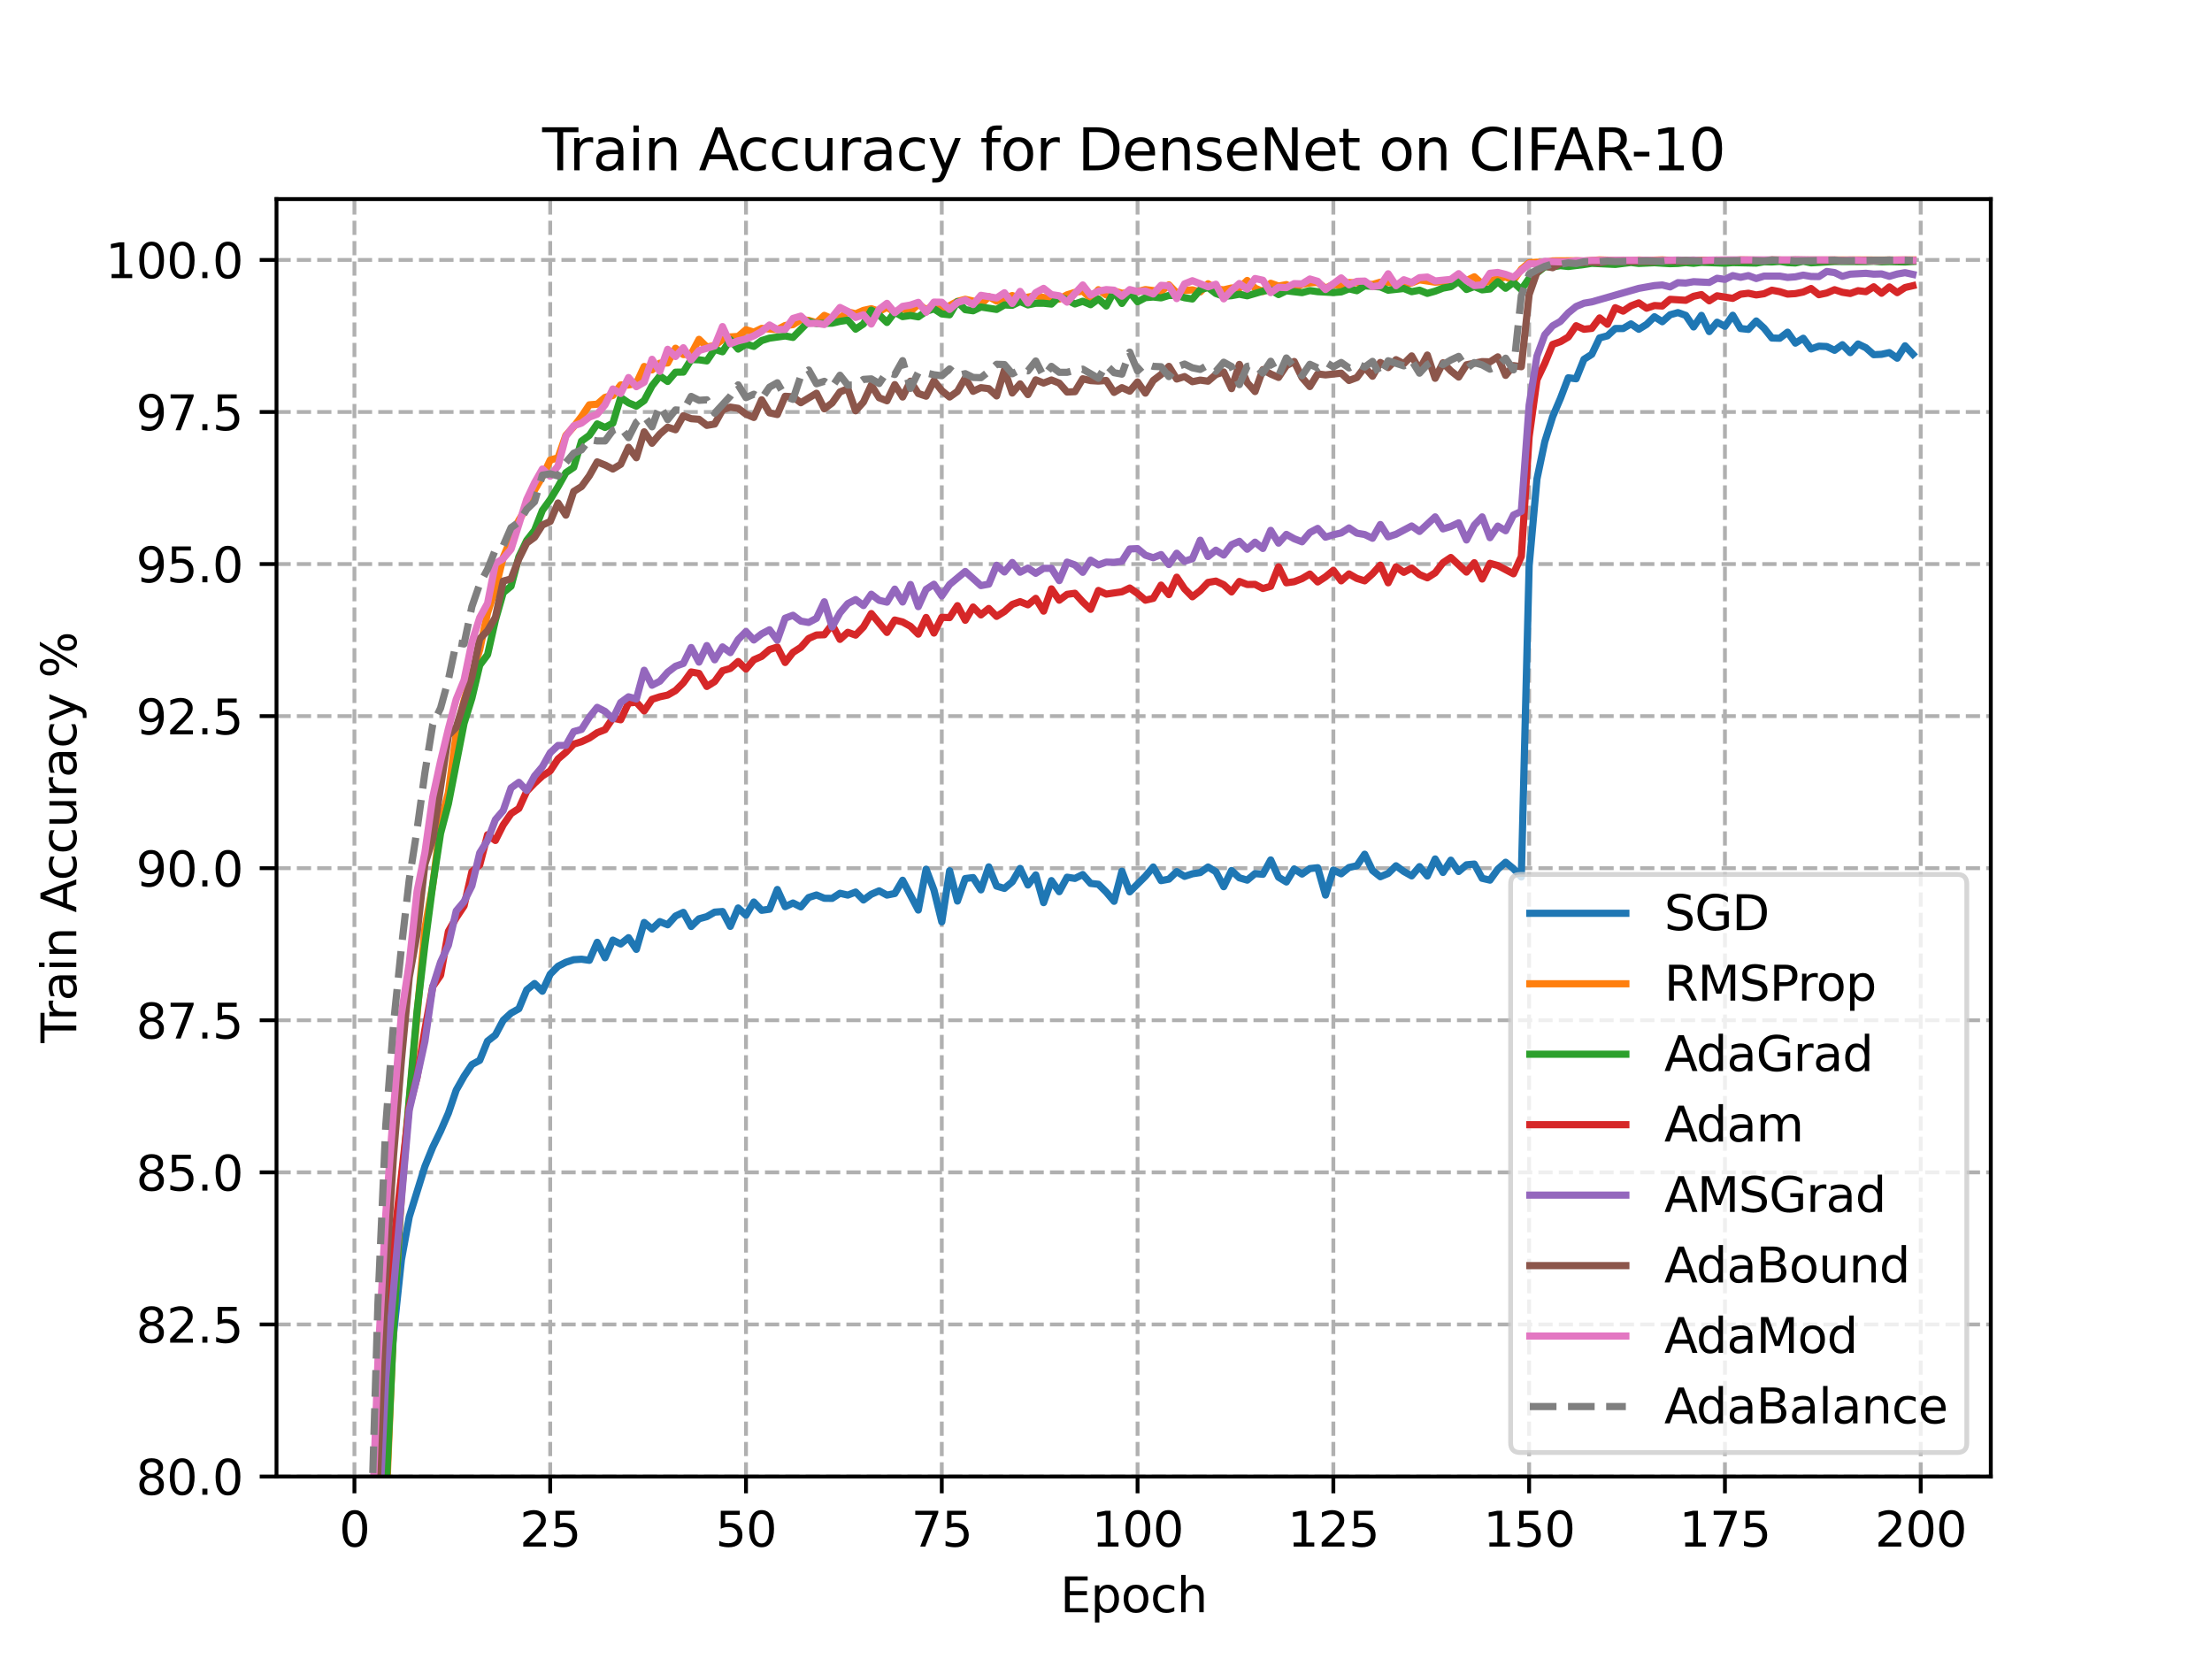 <?xml version="1.0" encoding="utf-8" standalone="no"?>
<!DOCTYPE svg PUBLIC "-//W3C//DTD SVG 1.1//EN"
  "http://www.w3.org/Graphics/SVG/1.1/DTD/svg11.dtd">
<svg xmlns:xlink="http://www.w3.org/1999/xlink" width="460.8pt" height="345.6pt" viewBox="0 0 460.8 345.6" xmlns="http://www.w3.org/2000/svg" version="1.1">
 <defs>
  <style type="text/css">*{stroke-linejoin: round; stroke-linecap: butt}</style>
 </defs>
 <g id="figure_1">
  <g id="patch_1">
   <path d="M 0 345.6 
L 460.8 345.6 
L 460.8 0 
L 0 0 
z
" style="fill: #ffffff"/>
  </g>
  <g id="axes_1">
   <g id="patch_2">
    <path d="M 57.6 307.584 
L 414.72 307.584 
L 414.72 41.472 
L 57.6 41.472 
z
" style="fill: #ffffff"/>
   </g>
   <g id="matplotlib.axis_1">
    <g id="xtick_1">
     <g id="line2d_1">
      <path d="M 73.833 307.584 
L 73.833 41.472 
" clip-path="url(#p3862944662)" style="fill: none; stroke-dasharray: 2.96,1.28; stroke-dashoffset: 0; stroke: #b0b0b0; stroke-width: 0.8"/>
     </g>
     <g id="line2d_2">
      <defs>
       <path id="mc162f6146f" d="M 0 0 
L 0 3.5 
" style="stroke: #000000; stroke-width: 0.8"/>
      </defs>
      <g>
       <use xlink:href="#mc162f6146f" x="73.833" y="307.584" style="stroke: #000000; stroke-width: 0.8"/>
      </g>
     </g>
     <g id="text_1">
      <!-- 0 -->
      <g transform="translate(70.651 322.182)scale(0.1 -0.1)">
       <defs>
        <path id="DejaVuSans-30" d="M 2034 4250 
Q 1547 4250 1301 3770 
Q 1056 3291 1056 2328 
Q 1056 1369 1301 889 
Q 1547 409 2034 409 
Q 2525 409 2770 889 
Q 3016 1369 3016 2328 
Q 3016 3291 2770 3770 
Q 2525 4250 2034 4250 
z
M 2034 4750 
Q 2819 4750 3233 4129 
Q 3647 3509 3647 2328 
Q 3647 1150 3233 529 
Q 2819 -91 2034 -91 
Q 1250 -91 836 529 
Q 422 1150 422 2328 
Q 422 3509 836 4129 
Q 1250 4750 2034 4750 
z
" transform="scale(0.016)"/>
       </defs>
       <use xlink:href="#DejaVuSans-30"/>
      </g>
     </g>
    </g>
    <g id="xtick_2">
     <g id="line2d_3">
      <path d="M 114.618 307.584 
L 114.618 41.472 
" clip-path="url(#p3862944662)" style="fill: none; stroke-dasharray: 2.96,1.28; stroke-dashoffset: 0; stroke: #b0b0b0; stroke-width: 0.8"/>
     </g>
     <g id="line2d_4">
      <g>
       <use xlink:href="#mc162f6146f" x="114.618" y="307.584" style="stroke: #000000; stroke-width: 0.8"/>
      </g>
     </g>
     <g id="text_2">
      <!-- 25 -->
      <g transform="translate(108.256 322.182)scale(0.1 -0.1)">
       <defs>
        <path id="DejaVuSans-32" d="M 1228 531 
L 3431 531 
L 3431 0 
L 469 0 
L 469 531 
Q 828 903 1448 1529 
Q 2069 2156 2228 2338 
Q 2531 2678 2651 2914 
Q 2772 3150 2772 3378 
Q 2772 3750 2511 3984 
Q 2250 4219 1831 4219 
Q 1534 4219 1204 4116 
Q 875 4013 500 3803 
L 500 4441 
Q 881 4594 1212 4672 
Q 1544 4750 1819 4750 
Q 2544 4750 2975 4387 
Q 3406 4025 3406 3419 
Q 3406 3131 3298 2873 
Q 3191 2616 2906 2266 
Q 2828 2175 2409 1742 
Q 1991 1309 1228 531 
z
" transform="scale(0.016)"/>
        <path id="DejaVuSans-35" d="M 691 4666 
L 3169 4666 
L 3169 4134 
L 1269 4134 
L 1269 2991 
Q 1406 3038 1543 3061 
Q 1681 3084 1819 3084 
Q 2600 3084 3056 2656 
Q 3513 2228 3513 1497 
Q 3513 744 3044 326 
Q 2575 -91 1722 -91 
Q 1428 -91 1123 -41 
Q 819 9 494 109 
L 494 744 
Q 775 591 1075 516 
Q 1375 441 1709 441 
Q 2250 441 2565 725 
Q 2881 1009 2881 1497 
Q 2881 1984 2565 2268 
Q 2250 2553 1709 2553 
Q 1456 2553 1204 2497 
Q 953 2441 691 2322 
L 691 4666 
z
" transform="scale(0.016)"/>
       </defs>
       <use xlink:href="#DejaVuSans-32"/>
       <use xlink:href="#DejaVuSans-35" x="63.623"/>
      </g>
     </g>
    </g>
    <g id="xtick_3">
     <g id="line2d_5">
      <path d="M 155.404 307.584 
L 155.404 41.472 
" clip-path="url(#p3862944662)" style="fill: none; stroke-dasharray: 2.96,1.28; stroke-dashoffset: 0; stroke: #b0b0b0; stroke-width: 0.8"/>
     </g>
     <g id="line2d_6">
      <g>
       <use xlink:href="#mc162f6146f" x="155.404" y="307.584" style="stroke: #000000; stroke-width: 0.8"/>
      </g>
     </g>
     <g id="text_3">
      <!-- 50 -->
      <g transform="translate(149.042 322.182)scale(0.1 -0.1)">
       <use xlink:href="#DejaVuSans-35"/>
       <use xlink:href="#DejaVuSans-30" x="63.623"/>
      </g>
     </g>
    </g>
    <g id="xtick_4">
     <g id="line2d_7">
      <path d="M 196.19 307.584 
L 196.19 41.472 
" clip-path="url(#p3862944662)" style="fill: none; stroke-dasharray: 2.96,1.28; stroke-dashoffset: 0; stroke: #b0b0b0; stroke-width: 0.8"/>
     </g>
     <g id="line2d_8">
      <g>
       <use xlink:href="#mc162f6146f" x="196.19" y="307.584" style="stroke: #000000; stroke-width: 0.8"/>
      </g>
     </g>
     <g id="text_4">
      <!-- 75 -->
      <g transform="translate(189.827 322.182)scale(0.1 -0.1)">
       <defs>
        <path id="DejaVuSans-37" d="M 525 4666 
L 3525 4666 
L 3525 4397 
L 1831 0 
L 1172 0 
L 2766 4134 
L 525 4134 
L 525 4666 
z
" transform="scale(0.016)"/>
       </defs>
       <use xlink:href="#DejaVuSans-37"/>
       <use xlink:href="#DejaVuSans-35" x="63.623"/>
      </g>
     </g>
    </g>
    <g id="xtick_5">
     <g id="line2d_9">
      <path d="M 236.976 307.584 
L 236.976 41.472 
" clip-path="url(#p3862944662)" style="fill: none; stroke-dasharray: 2.96,1.28; stroke-dashoffset: 0; stroke: #b0b0b0; stroke-width: 0.8"/>
     </g>
     <g id="line2d_10">
      <g>
       <use xlink:href="#mc162f6146f" x="236.976" y="307.584" style="stroke: #000000; stroke-width: 0.8"/>
      </g>
     </g>
     <g id="text_5">
      <!-- 100 -->
      <g transform="translate(227.432 322.182)scale(0.1 -0.1)">
       <defs>
        <path id="DejaVuSans-31" d="M 794 531 
L 1825 531 
L 1825 4091 
L 703 3866 
L 703 4441 
L 1819 4666 
L 2450 4666 
L 2450 531 
L 3481 531 
L 3481 0 
L 794 0 
L 794 531 
z
" transform="scale(0.016)"/>
       </defs>
       <use xlink:href="#DejaVuSans-31"/>
       <use xlink:href="#DejaVuSans-30" x="63.623"/>
       <use xlink:href="#DejaVuSans-30" x="127.246"/>
      </g>
     </g>
    </g>
    <g id="xtick_6">
     <g id="line2d_11">
      <path d="M 277.761 307.584 
L 277.761 41.472 
" clip-path="url(#p3862944662)" style="fill: none; stroke-dasharray: 2.96,1.28; stroke-dashoffset: 0; stroke: #b0b0b0; stroke-width: 0.8"/>
     </g>
     <g id="line2d_12">
      <g>
       <use xlink:href="#mc162f6146f" x="277.761" y="307.584" style="stroke: #000000; stroke-width: 0.8"/>
      </g>
     </g>
     <g id="text_6">
      <!-- 125 -->
      <g transform="translate(268.218 322.182)scale(0.1 -0.1)">
       <use xlink:href="#DejaVuSans-31"/>
       <use xlink:href="#DejaVuSans-32" x="63.623"/>
       <use xlink:href="#DejaVuSans-35" x="127.246"/>
      </g>
     </g>
    </g>
    <g id="xtick_7">
     <g id="line2d_13">
      <path d="M 318.547 307.584 
L 318.547 41.472 
" clip-path="url(#p3862944662)" style="fill: none; stroke-dasharray: 2.96,1.28; stroke-dashoffset: 0; stroke: #b0b0b0; stroke-width: 0.8"/>
     </g>
     <g id="line2d_14">
      <g>
       <use xlink:href="#mc162f6146f" x="318.547" y="307.584" style="stroke: #000000; stroke-width: 0.8"/>
      </g>
     </g>
     <g id="text_7">
      <!-- 150 -->
      <g transform="translate(309.003 322.182)scale(0.1 -0.1)">
       <use xlink:href="#DejaVuSans-31"/>
       <use xlink:href="#DejaVuSans-35" x="63.623"/>
       <use xlink:href="#DejaVuSans-30" x="127.246"/>
      </g>
     </g>
    </g>
    <g id="xtick_8">
     <g id="line2d_15">
      <path d="M 359.333 307.584 
L 359.333 41.472 
" clip-path="url(#p3862944662)" style="fill: none; stroke-dasharray: 2.96,1.28; stroke-dashoffset: 0; stroke: #b0b0b0; stroke-width: 0.8"/>
     </g>
     <g id="line2d_16">
      <g>
       <use xlink:href="#mc162f6146f" x="359.333" y="307.584" style="stroke: #000000; stroke-width: 0.8"/>
      </g>
     </g>
     <g id="text_8">
      <!-- 175 -->
      <g transform="translate(349.789 322.182)scale(0.1 -0.1)">
       <use xlink:href="#DejaVuSans-31"/>
       <use xlink:href="#DejaVuSans-37" x="63.623"/>
       <use xlink:href="#DejaVuSans-35" x="127.246"/>
      </g>
     </g>
    </g>
    <g id="xtick_9">
     <g id="line2d_17">
      <path d="M 400.119 307.584 
L 400.119 41.472 
" clip-path="url(#p3862944662)" style="fill: none; stroke-dasharray: 2.96,1.28; stroke-dashoffset: 0; stroke: #b0b0b0; stroke-width: 0.8"/>
     </g>
     <g id="line2d_18">
      <g>
       <use xlink:href="#mc162f6146f" x="400.119" y="307.584" style="stroke: #000000; stroke-width: 0.8"/>
      </g>
     </g>
     <g id="text_9">
      <!-- 200 -->
      <g transform="translate(390.575 322.182)scale(0.1 -0.1)">
       <use xlink:href="#DejaVuSans-32"/>
       <use xlink:href="#DejaVuSans-30" x="63.623"/>
       <use xlink:href="#DejaVuSans-30" x="127.246"/>
      </g>
     </g>
    </g>
    <g id="text_10">
     <!-- Epoch -->
     <g transform="translate(220.849 335.861)scale(0.1 -0.1)">
      <defs>
       <path id="DejaVuSans-45" d="M 628 4666 
L 3578 4666 
L 3578 4134 
L 1259 4134 
L 1259 2753 
L 3481 2753 
L 3481 2222 
L 1259 2222 
L 1259 531 
L 3634 531 
L 3634 0 
L 628 0 
L 628 4666 
z
" transform="scale(0.016)"/>
       <path id="DejaVuSans-70" d="M 1159 525 
L 1159 -1331 
L 581 -1331 
L 581 3500 
L 1159 3500 
L 1159 2969 
Q 1341 3281 1617 3432 
Q 1894 3584 2278 3584 
Q 2916 3584 3314 3078 
Q 3713 2572 3713 1747 
Q 3713 922 3314 415 
Q 2916 -91 2278 -91 
Q 1894 -91 1617 61 
Q 1341 213 1159 525 
z
M 3116 1747 
Q 3116 2381 2855 2742 
Q 2594 3103 2138 3103 
Q 1681 3103 1420 2742 
Q 1159 2381 1159 1747 
Q 1159 1113 1420 752 
Q 1681 391 2138 391 
Q 2594 391 2855 752 
Q 3116 1113 3116 1747 
z
" transform="scale(0.016)"/>
       <path id="DejaVuSans-6f" d="M 1959 3097 
Q 1497 3097 1228 2736 
Q 959 2375 959 1747 
Q 959 1119 1226 758 
Q 1494 397 1959 397 
Q 2419 397 2687 759 
Q 2956 1122 2956 1747 
Q 2956 2369 2687 2733 
Q 2419 3097 1959 3097 
z
M 1959 3584 
Q 2709 3584 3137 3096 
Q 3566 2609 3566 1747 
Q 3566 888 3137 398 
Q 2709 -91 1959 -91 
Q 1206 -91 779 398 
Q 353 888 353 1747 
Q 353 2609 779 3096 
Q 1206 3584 1959 3584 
z
" transform="scale(0.016)"/>
       <path id="DejaVuSans-63" d="M 3122 3366 
L 3122 2828 
Q 2878 2963 2633 3030 
Q 2388 3097 2138 3097 
Q 1578 3097 1268 2742 
Q 959 2388 959 1747 
Q 959 1106 1268 751 
Q 1578 397 2138 397 
Q 2388 397 2633 464 
Q 2878 531 3122 666 
L 3122 134 
Q 2881 22 2623 -34 
Q 2366 -91 2075 -91 
Q 1284 -91 818 406 
Q 353 903 353 1747 
Q 353 2603 823 3093 
Q 1294 3584 2113 3584 
Q 2378 3584 2631 3529 
Q 2884 3475 3122 3366 
z
" transform="scale(0.016)"/>
       <path id="DejaVuSans-68" d="M 3513 2113 
L 3513 0 
L 2938 0 
L 2938 2094 
Q 2938 2591 2744 2837 
Q 2550 3084 2163 3084 
Q 1697 3084 1428 2787 
Q 1159 2491 1159 1978 
L 1159 0 
L 581 0 
L 581 4863 
L 1159 4863 
L 1159 2956 
Q 1366 3272 1645 3428 
Q 1925 3584 2291 3584 
Q 2894 3584 3203 3211 
Q 3513 2838 3513 2113 
z
" transform="scale(0.016)"/>
      </defs>
      <use xlink:href="#DejaVuSans-45"/>
      <use xlink:href="#DejaVuSans-70" x="63.184"/>
      <use xlink:href="#DejaVuSans-6f" x="126.66"/>
      <use xlink:href="#DejaVuSans-63" x="187.842"/>
      <use xlink:href="#DejaVuSans-68" x="242.822"/>
     </g>
    </g>
   </g>
   <g id="matplotlib.axis_2">
    <g id="ytick_1">
     <g id="line2d_19">
      <path d="M 57.6 307.584 
L 414.72 307.584 
" clip-path="url(#p3862944662)" style="fill: none; stroke-dasharray: 2.96,1.28; stroke-dashoffset: 0; stroke: #b0b0b0; stroke-width: 0.8"/>
     </g>
     <g id="line2d_20">
      <defs>
       <path id="me5212e4b97" d="M 0 0 
L -3.5 0 
" style="stroke: #000000; stroke-width: 0.8"/>
      </defs>
      <g>
       <use xlink:href="#me5212e4b97" x="57.6" y="307.584" style="stroke: #000000; stroke-width: 0.8"/>
      </g>
     </g>
     <g id="text_11">
      <!-- 80.0 -->
      <g transform="translate(28.334 311.383)scale(0.1 -0.1)">
       <defs>
        <path id="DejaVuSans-38" d="M 2034 2216 
Q 1584 2216 1326 1975 
Q 1069 1734 1069 1313 
Q 1069 891 1326 650 
Q 1584 409 2034 409 
Q 2484 409 2743 651 
Q 3003 894 3003 1313 
Q 3003 1734 2745 1975 
Q 2488 2216 2034 2216 
z
M 1403 2484 
Q 997 2584 770 2862 
Q 544 3141 544 3541 
Q 544 4100 942 4425 
Q 1341 4750 2034 4750 
Q 2731 4750 3128 4425 
Q 3525 4100 3525 3541 
Q 3525 3141 3298 2862 
Q 3072 2584 2669 2484 
Q 3125 2378 3379 2068 
Q 3634 1759 3634 1313 
Q 3634 634 3220 271 
Q 2806 -91 2034 -91 
Q 1263 -91 848 271 
Q 434 634 434 1313 
Q 434 1759 690 2068 
Q 947 2378 1403 2484 
z
M 1172 3481 
Q 1172 3119 1398 2916 
Q 1625 2713 2034 2713 
Q 2441 2713 2670 2916 
Q 2900 3119 2900 3481 
Q 2900 3844 2670 4047 
Q 2441 4250 2034 4250 
Q 1625 4250 1398 4047 
Q 1172 3844 1172 3481 
z
" transform="scale(0.016)"/>
        <path id="DejaVuSans-2e" d="M 684 794 
L 1344 794 
L 1344 0 
L 684 0 
L 684 794 
z
" transform="scale(0.016)"/>
       </defs>
       <use xlink:href="#DejaVuSans-38"/>
       <use xlink:href="#DejaVuSans-30" x="63.623"/>
       <use xlink:href="#DejaVuSans-2e" x="127.246"/>
       <use xlink:href="#DejaVuSans-30" x="159.033"/>
      </g>
     </g>
    </g>
    <g id="ytick_2">
     <g id="line2d_21">
      <path d="M 57.6 275.904 
L 414.72 275.904 
" clip-path="url(#p3862944662)" style="fill: none; stroke-dasharray: 2.96,1.28; stroke-dashoffset: 0; stroke: #b0b0b0; stroke-width: 0.8"/>
     </g>
     <g id="line2d_22">
      <g>
       <use xlink:href="#me5212e4b97" x="57.6" y="275.904" style="stroke: #000000; stroke-width: 0.8"/>
      </g>
     </g>
     <g id="text_12">
      <!-- 82.5 -->
      <g transform="translate(28.334 279.703)scale(0.1 -0.1)">
       <use xlink:href="#DejaVuSans-38"/>
       <use xlink:href="#DejaVuSans-32" x="63.623"/>
       <use xlink:href="#DejaVuSans-2e" x="127.246"/>
       <use xlink:href="#DejaVuSans-35" x="159.033"/>
      </g>
     </g>
    </g>
    <g id="ytick_3">
     <g id="line2d_23">
      <path d="M 57.6 244.224 
L 414.72 244.224 
" clip-path="url(#p3862944662)" style="fill: none; stroke-dasharray: 2.96,1.28; stroke-dashoffset: 0; stroke: #b0b0b0; stroke-width: 0.8"/>
     </g>
     <g id="line2d_24">
      <g>
       <use xlink:href="#me5212e4b97" x="57.6" y="244.224" style="stroke: #000000; stroke-width: 0.8"/>
      </g>
     </g>
     <g id="text_13">
      <!-- 85.0 -->
      <g transform="translate(28.334 248.023)scale(0.1 -0.1)">
       <use xlink:href="#DejaVuSans-38"/>
       <use xlink:href="#DejaVuSans-35" x="63.623"/>
       <use xlink:href="#DejaVuSans-2e" x="127.246"/>
       <use xlink:href="#DejaVuSans-30" x="159.033"/>
      </g>
     </g>
    </g>
    <g id="ytick_4">
     <g id="line2d_25">
      <path d="M 57.6 212.544 
L 414.72 212.544 
" clip-path="url(#p3862944662)" style="fill: none; stroke-dasharray: 2.96,1.28; stroke-dashoffset: 0; stroke: #b0b0b0; stroke-width: 0.8"/>
     </g>
     <g id="line2d_26">
      <g>
       <use xlink:href="#me5212e4b97" x="57.6" y="212.544" style="stroke: #000000; stroke-width: 0.8"/>
      </g>
     </g>
     <g id="text_14">
      <!-- 87.5 -->
      <g transform="translate(28.334 216.343)scale(0.1 -0.1)">
       <use xlink:href="#DejaVuSans-38"/>
       <use xlink:href="#DejaVuSans-37" x="63.623"/>
       <use xlink:href="#DejaVuSans-2e" x="127.246"/>
       <use xlink:href="#DejaVuSans-35" x="159.033"/>
      </g>
     </g>
    </g>
    <g id="ytick_5">
     <g id="line2d_27">
      <path d="M 57.6 180.864 
L 414.72 180.864 
" clip-path="url(#p3862944662)" style="fill: none; stroke-dasharray: 2.96,1.28; stroke-dashoffset: 0; stroke: #b0b0b0; stroke-width: 0.8"/>
     </g>
     <g id="line2d_28">
      <g>
       <use xlink:href="#me5212e4b97" x="57.6" y="180.864" style="stroke: #000000; stroke-width: 0.8"/>
      </g>
     </g>
     <g id="text_15">
      <!-- 90.0 -->
      <g transform="translate(28.334 184.663)scale(0.1 -0.1)">
       <defs>
        <path id="DejaVuSans-39" d="M 703 97 
L 703 672 
Q 941 559 1184 500 
Q 1428 441 1663 441 
Q 2288 441 2617 861 
Q 2947 1281 2994 2138 
Q 2813 1869 2534 1725 
Q 2256 1581 1919 1581 
Q 1219 1581 811 2004 
Q 403 2428 403 3163 
Q 403 3881 828 4315 
Q 1253 4750 1959 4750 
Q 2769 4750 3195 4129 
Q 3622 3509 3622 2328 
Q 3622 1225 3098 567 
Q 2575 -91 1691 -91 
Q 1453 -91 1209 -44 
Q 966 3 703 97 
z
M 1959 2075 
Q 2384 2075 2632 2365 
Q 2881 2656 2881 3163 
Q 2881 3666 2632 3958 
Q 2384 4250 1959 4250 
Q 1534 4250 1286 3958 
Q 1038 3666 1038 3163 
Q 1038 2656 1286 2365 
Q 1534 2075 1959 2075 
z
" transform="scale(0.016)"/>
       </defs>
       <use xlink:href="#DejaVuSans-39"/>
       <use xlink:href="#DejaVuSans-30" x="63.623"/>
       <use xlink:href="#DejaVuSans-2e" x="127.246"/>
       <use xlink:href="#DejaVuSans-30" x="159.033"/>
      </g>
     </g>
    </g>
    <g id="ytick_6">
     <g id="line2d_29">
      <path d="M 57.6 149.184 
L 414.72 149.184 
" clip-path="url(#p3862944662)" style="fill: none; stroke-dasharray: 2.96,1.28; stroke-dashoffset: 0; stroke: #b0b0b0; stroke-width: 0.8"/>
     </g>
     <g id="line2d_30">
      <g>
       <use xlink:href="#me5212e4b97" x="57.6" y="149.184" style="stroke: #000000; stroke-width: 0.8"/>
      </g>
     </g>
     <g id="text_16">
      <!-- 92.5 -->
      <g transform="translate(28.334 152.983)scale(0.1 -0.1)">
       <use xlink:href="#DejaVuSans-39"/>
       <use xlink:href="#DejaVuSans-32" x="63.623"/>
       <use xlink:href="#DejaVuSans-2e" x="127.246"/>
       <use xlink:href="#DejaVuSans-35" x="159.033"/>
      </g>
     </g>
    </g>
    <g id="ytick_7">
     <g id="line2d_31">
      <path d="M 57.6 117.504 
L 414.72 117.504 
" clip-path="url(#p3862944662)" style="fill: none; stroke-dasharray: 2.96,1.28; stroke-dashoffset: 0; stroke: #b0b0b0; stroke-width: 0.8"/>
     </g>
     <g id="line2d_32">
      <g>
       <use xlink:href="#me5212e4b97" x="57.6" y="117.504" style="stroke: #000000; stroke-width: 0.8"/>
      </g>
     </g>
     <g id="text_17">
      <!-- 95.0 -->
      <g transform="translate(28.334 121.303)scale(0.1 -0.1)">
       <use xlink:href="#DejaVuSans-39"/>
       <use xlink:href="#DejaVuSans-35" x="63.623"/>
       <use xlink:href="#DejaVuSans-2e" x="127.246"/>
       <use xlink:href="#DejaVuSans-30" x="159.033"/>
      </g>
     </g>
    </g>
    <g id="ytick_8">
     <g id="line2d_33">
      <path d="M 57.6 85.824 
L 414.72 85.824 
" clip-path="url(#p3862944662)" style="fill: none; stroke-dasharray: 2.96,1.28; stroke-dashoffset: 0; stroke: #b0b0b0; stroke-width: 0.8"/>
     </g>
     <g id="line2d_34">
      <g>
       <use xlink:href="#me5212e4b97" x="57.6" y="85.824" style="stroke: #000000; stroke-width: 0.8"/>
      </g>
     </g>
     <g id="text_18">
      <!-- 97.5 -->
      <g transform="translate(28.334 89.623)scale(0.1 -0.1)">
       <use xlink:href="#DejaVuSans-39"/>
       <use xlink:href="#DejaVuSans-37" x="63.623"/>
       <use xlink:href="#DejaVuSans-2e" x="127.246"/>
       <use xlink:href="#DejaVuSans-35" x="159.033"/>
      </g>
     </g>
    </g>
    <g id="ytick_9">
     <g id="line2d_35">
      <path d="M 57.6 54.144 
L 414.72 54.144 
" clip-path="url(#p3862944662)" style="fill: none; stroke-dasharray: 2.96,1.28; stroke-dashoffset: 0; stroke: #b0b0b0; stroke-width: 0.8"/>
     </g>
     <g id="line2d_36">
      <g>
       <use xlink:href="#me5212e4b97" x="57.6" y="54.144" style="stroke: #000000; stroke-width: 0.8"/>
      </g>
     </g>
     <g id="text_19">
      <!-- 100.0 -->
      <g transform="translate(21.972 57.943)scale(0.1 -0.1)">
       <use xlink:href="#DejaVuSans-31"/>
       <use xlink:href="#DejaVuSans-30" x="63.623"/>
       <use xlink:href="#DejaVuSans-30" x="127.246"/>
       <use xlink:href="#DejaVuSans-2e" x="190.869"/>
       <use xlink:href="#DejaVuSans-30" x="222.656"/>
      </g>
     </g>
    </g>
    <g id="text_20">
     <!-- Train Accuracy % -->
     <g transform="translate(15.892 217.279)rotate(-90)scale(0.1 -0.1)">
      <defs>
       <path id="DejaVuSans-54" d="M -19 4666 
L 3928 4666 
L 3928 4134 
L 2272 4134 
L 2272 0 
L 1638 0 
L 1638 4134 
L -19 4134 
L -19 4666 
z
" transform="scale(0.016)"/>
       <path id="DejaVuSans-72" d="M 2631 2963 
Q 2534 3019 2420 3045 
Q 2306 3072 2169 3072 
Q 1681 3072 1420 2755 
Q 1159 2438 1159 1844 
L 1159 0 
L 581 0 
L 581 3500 
L 1159 3500 
L 1159 2956 
Q 1341 3275 1631 3429 
Q 1922 3584 2338 3584 
Q 2397 3584 2469 3576 
Q 2541 3569 2628 3553 
L 2631 2963 
z
" transform="scale(0.016)"/>
       <path id="DejaVuSans-61" d="M 2194 1759 
Q 1497 1759 1228 1600 
Q 959 1441 959 1056 
Q 959 750 1161 570 
Q 1363 391 1709 391 
Q 2188 391 2477 730 
Q 2766 1069 2766 1631 
L 2766 1759 
L 2194 1759 
z
M 3341 1997 
L 3341 0 
L 2766 0 
L 2766 531 
Q 2569 213 2275 61 
Q 1981 -91 1556 -91 
Q 1019 -91 701 211 
Q 384 513 384 1019 
Q 384 1609 779 1909 
Q 1175 2209 1959 2209 
L 2766 2209 
L 2766 2266 
Q 2766 2663 2505 2880 
Q 2244 3097 1772 3097 
Q 1472 3097 1187 3025 
Q 903 2953 641 2809 
L 641 3341 
Q 956 3463 1253 3523 
Q 1550 3584 1831 3584 
Q 2591 3584 2966 3190 
Q 3341 2797 3341 1997 
z
" transform="scale(0.016)"/>
       <path id="DejaVuSans-69" d="M 603 3500 
L 1178 3500 
L 1178 0 
L 603 0 
L 603 3500 
z
M 603 4863 
L 1178 4863 
L 1178 4134 
L 603 4134 
L 603 4863 
z
" transform="scale(0.016)"/>
       <path id="DejaVuSans-6e" d="M 3513 2113 
L 3513 0 
L 2938 0 
L 2938 2094 
Q 2938 2591 2744 2837 
Q 2550 3084 2163 3084 
Q 1697 3084 1428 2787 
Q 1159 2491 1159 1978 
L 1159 0 
L 581 0 
L 581 3500 
L 1159 3500 
L 1159 2956 
Q 1366 3272 1645 3428 
Q 1925 3584 2291 3584 
Q 2894 3584 3203 3211 
Q 3513 2838 3513 2113 
z
" transform="scale(0.016)"/>
       <path id="DejaVuSans-20" transform="scale(0.016)"/>
       <path id="DejaVuSans-41" d="M 2188 4044 
L 1331 1722 
L 3047 1722 
L 2188 4044 
z
M 1831 4666 
L 2547 4666 
L 4325 0 
L 3669 0 
L 3244 1197 
L 1141 1197 
L 716 0 
L 50 0 
L 1831 4666 
z
" transform="scale(0.016)"/>
       <path id="DejaVuSans-75" d="M 544 1381 
L 544 3500 
L 1119 3500 
L 1119 1403 
Q 1119 906 1312 657 
Q 1506 409 1894 409 
Q 2359 409 2629 706 
Q 2900 1003 2900 1516 
L 2900 3500 
L 3475 3500 
L 3475 0 
L 2900 0 
L 2900 538 
Q 2691 219 2414 64 
Q 2138 -91 1772 -91 
Q 1169 -91 856 284 
Q 544 659 544 1381 
z
M 1991 3584 
L 1991 3584 
z
" transform="scale(0.016)"/>
       <path id="DejaVuSans-79" d="M 2059 -325 
Q 1816 -950 1584 -1140 
Q 1353 -1331 966 -1331 
L 506 -1331 
L 506 -850 
L 844 -850 
Q 1081 -850 1212 -737 
Q 1344 -625 1503 -206 
L 1606 56 
L 191 3500 
L 800 3500 
L 1894 763 
L 2988 3500 
L 3597 3500 
L 2059 -325 
z
" transform="scale(0.016)"/>
       <path id="DejaVuSans-25" d="M 4653 2053 
Q 4381 2053 4226 1822 
Q 4072 1591 4072 1178 
Q 4072 772 4226 539 
Q 4381 306 4653 306 
Q 4919 306 5073 539 
Q 5228 772 5228 1178 
Q 5228 1588 5073 1820 
Q 4919 2053 4653 2053 
z
M 4653 2450 
Q 5147 2450 5437 2106 
Q 5728 1763 5728 1178 
Q 5728 594 5436 251 
Q 5144 -91 4653 -91 
Q 4153 -91 3862 251 
Q 3572 594 3572 1178 
Q 3572 1766 3864 2108 
Q 4156 2450 4653 2450 
z
M 1428 4353 
Q 1159 4353 1004 4120 
Q 850 3888 850 3481 
Q 850 3069 1003 2837 
Q 1156 2606 1428 2606 
Q 1700 2606 1854 2837 
Q 2009 3069 2009 3481 
Q 2009 3884 1853 4118 
Q 1697 4353 1428 4353 
z
M 4250 4750 
L 4750 4750 
L 1831 -91 
L 1331 -91 
L 4250 4750 
z
M 1428 4750 
Q 1922 4750 2215 4408 
Q 2509 4066 2509 3481 
Q 2509 2891 2217 2550 
Q 1925 2209 1428 2209 
Q 931 2209 642 2551 
Q 353 2894 353 3481 
Q 353 4063 643 4406 
Q 934 4750 1428 4750 
z
" transform="scale(0.016)"/>
      </defs>
      <use xlink:href="#DejaVuSans-54"/>
      <use xlink:href="#DejaVuSans-72" x="46.334"/>
      <use xlink:href="#DejaVuSans-61" x="87.447"/>
      <use xlink:href="#DejaVuSans-69" x="148.727"/>
      <use xlink:href="#DejaVuSans-6e" x="176.51"/>
      <use xlink:href="#DejaVuSans-20" x="239.889"/>
      <use xlink:href="#DejaVuSans-41" x="271.676"/>
      <use xlink:href="#DejaVuSans-63" x="338.334"/>
      <use xlink:href="#DejaVuSans-63" x="393.314"/>
      <use xlink:href="#DejaVuSans-75" x="448.295"/>
      <use xlink:href="#DejaVuSans-72" x="511.674"/>
      <use xlink:href="#DejaVuSans-61" x="552.787"/>
      <use xlink:href="#DejaVuSans-63" x="614.066"/>
      <use xlink:href="#DejaVuSans-79" x="669.047"/>
      <use xlink:href="#DejaVuSans-20" x="728.227"/>
      <use xlink:href="#DejaVuSans-25" x="760.014"/>
     </g>
    </g>
   </g>
   <g id="line2d_37">
    <path d="M 78.324 346.6 
L 78.727 330.419 
L 80.358 297.548 
L 81.99 277.855 
L 83.621 262.446 
L 85.253 253.5 
L 88.516 242.982 
L 90.147 238.978 
L 91.778 235.632 
L 93.41 231.881 
L 95.041 227.091 
L 96.673 224.202 
L 98.304 221.769 
L 99.936 220.882 
L 101.567 216.878 
L 103.198 215.611 
L 104.83 212.544 
L 106.461 211.049 
L 108.093 210.136 
L 109.724 206.208 
L 111.356 204.89 
L 112.987 206.487 
L 114.618 202.939 
L 116.25 201.291 
L 117.881 200.455 
L 119.513 199.923 
L 121.144 199.821 
L 122.776 200.049 
L 124.407 196.298 
L 126.038 199.517 
L 127.67 195.842 
L 129.301 196.653 
L 130.933 195.335 
L 132.564 197.768 
L 134.196 192.167 
L 135.827 193.536 
L 137.458 191.99 
L 139.09 192.649 
L 140.721 190.824 
L 142.353 190.064 
L 143.984 193.004 
L 145.616 191.407 
L 147.247 190.951 
L 148.879 190.013 
L 150.51 189.886 
L 152.141 192.978 
L 153.773 189.151 
L 155.404 190.647 
L 157.036 187.91 
L 158.667 189.633 
L 160.299 189.405 
L 161.93 185.299 
L 163.561 188.873 
L 165.193 188.112 
L 166.824 188.923 
L 168.456 186.972 
L 170.087 186.44 
L 171.719 187.124 
L 173.35 187.149 
L 174.981 186.085 
L 176.613 186.465 
L 178.244 185.831 
L 179.876 187.479 
L 181.507 186.288 
L 183.139 185.578 
L 184.77 186.465 
L 186.401 186.136 
L 188.033 183.373 
L 191.296 189.582 
L 192.927 181.067 
L 194.559 185.401 
L 196.19 192.041 
L 197.821 181.396 
L 199.453 187.707 
L 201.084 183.018 
L 202.716 182.815 
L 204.347 185.375 
L 205.979 180.585 
L 207.61 184.59 
L 209.241 185.071 
L 210.873 183.703 
L 212.504 180.915 
L 214.136 184.361 
L 215.767 182.258 
L 217.399 188.036 
L 219.03 183.449 
L 220.661 185.755 
L 222.293 182.739 
L 223.924 182.993 
L 225.556 182.182 
L 227.187 184.032 
L 228.819 184.209 
L 230.45 185.831 
L 232.081 187.758 
L 233.713 181.498 
L 235.344 185.781 
L 238.607 182.537 
L 240.239 180.611 
L 241.87 183.449 
L 243.501 183.145 
L 245.133 181.574 
L 246.764 182.562 
L 248.396 182.03 
L 250.027 181.776 
L 251.659 180.611 
L 253.29 181.599 
L 254.921 184.716 
L 256.553 181.346 
L 258.184 182.866 
L 259.816 183.348 
L 261.447 181.979 
L 263.079 182.131 
L 264.71 179.141 
L 266.341 182.739 
L 267.973 183.728 
L 269.604 181.016 
L 271.236 182.081 
L 272.867 180.94 
L 274.499 180.763 
L 276.13 186.465 
L 277.761 181.244 
L 279.393 182.03 
L 281.024 180.712 
L 282.656 180.357 
L 284.287 177.949 
L 285.919 181.346 
L 287.55 182.638 
L 289.181 181.954 
L 290.813 180.357 
L 292.444 181.548 
L 294.076 182.461 
L 295.707 180.535 
L 297.339 182.486 
L 298.97 178.938 
L 300.601 181.751 
L 302.233 179.191 
L 303.864 181.548 
L 305.496 180.154 
L 307.127 180.002 
L 308.759 182.968 
L 310.39 183.348 
L 312.021 181.067 
L 313.653 179.622 
L 315.284 180.965 
L 316.916 182.689 
L 318.547 117.884 
L 320.179 99.763 
L 321.81 92.008 
L 323.441 86.812 
L 325.073 82.985 
L 326.704 78.702 
L 328.336 78.905 
L 329.967 74.85 
L 331.599 73.811 
L 333.23 70.39 
L 334.862 69.959 
L 336.493 68.438 
L 338.124 68.438 
L 339.756 67.475 
L 341.387 68.59 
L 343.019 67.576 
L 344.65 65.98 
L 346.282 67.019 
L 347.913 65.574 
L 349.544 65.118 
L 351.176 65.701 
L 352.807 68.109 
L 354.439 65.701 
L 356.07 69.072 
L 357.702 67.12 
L 359.333 67.982 
L 360.964 65.676 
L 362.596 68.438 
L 364.227 68.615 
L 365.859 66.867 
L 367.49 68.362 
L 369.122 70.415 
L 370.753 70.466 
L 372.384 69.198 
L 374.016 71.479 
L 375.647 70.466 
L 377.279 72.696 
L 378.91 72.113 
L 380.542 72.189 
L 382.173 72.975 
L 383.804 71.809 
L 385.436 73.456 
L 387.067 71.657 
L 388.699 72.442 
L 390.33 73.887 
L 391.962 73.811 
L 393.593 73.456 
L 395.224 74.622 
L 396.856 72.037 
L 398.487 73.786 
L 398.487 73.786 
" clip-path="url(#p3862944662)" style="fill: none; stroke: #1f77b4; stroke-width: 1.5; stroke-linecap: square"/>
   </g>
   <g id="line2d_38">
    <path d="M 79.317 346.6 
L 80.358 315.314 
L 81.99 275.625 
L 83.621 249.166 
L 85.253 229.474 
L 88.516 193.409 
L 90.147 184.412 
L 91.778 171.487 
L 93.41 165.1 
L 95.041 152.859 
L 96.673 145.915 
L 99.936 135.346 
L 101.567 127.692 
L 103.198 122.623 
L 104.83 116.11 
L 108.093 108.38 
L 109.724 105.744 
L 111.356 102.095 
L 112.987 99.307 
L 114.618 95.835 
L 116.25 95.353 
L 117.881 90.69 
L 119.513 88.891 
L 121.144 86.762 
L 122.776 84.329 
L 124.407 84.202 
L 126.038 82.783 
L 127.67 82.377 
L 129.301 80.198 
L 130.933 80.198 
L 132.564 79.868 
L 134.196 76.345 
L 135.827 77.055 
L 137.458 75.661 
L 139.09 75.61 
L 140.721 72.544 
L 142.353 73.862 
L 143.984 73.76 
L 145.616 70.694 
L 147.247 72.29 
L 148.879 71.986 
L 150.51 70.719 
L 152.141 70.187 
L 153.773 70.085 
L 155.404 68.691 
L 157.036 69.198 
L 158.667 68.413 
L 161.93 68.666 
L 163.561 67.804 
L 165.193 67.627 
L 166.824 66.613 
L 168.456 66.74 
L 170.087 67.222 
L 171.719 65.701 
L 173.35 66.41 
L 174.981 66.258 
L 176.613 64.966 
L 178.244 65.371 
L 179.876 64.662 
L 181.507 64.307 
L 183.139 64.865 
L 184.77 64.028 
L 186.401 65.017 
L 188.033 64.282 
L 189.664 64.915 
L 191.296 63.369 
L 192.927 64.51 
L 194.559 63.547 
L 196.19 64.358 
L 197.821 63.673 
L 199.453 62.786 
L 201.084 62.355 
L 202.716 62.71 
L 204.347 63.42 
L 205.979 61.798 
L 207.61 62.71 
L 210.873 61.57 
L 212.504 62.203 
L 215.767 61.595 
L 217.399 61.975 
L 220.661 62.305 
L 222.293 61.418 
L 223.924 60.911 
L 225.556 60.632 
L 227.187 62.153 
L 228.819 60.353 
L 230.45 61.443 
L 232.081 60.607 
L 233.713 61.088 
L 235.344 60.987 
L 236.976 60.733 
L 238.607 60.328 
L 241.87 60.733 
L 243.501 59.34 
L 245.133 61.038 
L 246.764 60.531 
L 248.396 60.379 
L 250.027 60.809 
L 251.659 59.111 
L 253.29 60.227 
L 254.921 60.379 
L 256.553 59.998 
L 258.184 60.024 
L 259.816 58.427 
L 261.447 60.024 
L 263.079 60.733 
L 264.71 59.01 
L 266.341 59.593 
L 267.973 59.289 
L 269.604 60.074 
L 271.236 59.238 
L 272.867 58.934 
L 274.499 58.833 
L 276.13 60.049 
L 277.761 59.238 
L 279.393 59.466 
L 281.024 58.858 
L 282.656 58.909 
L 285.919 59.263 
L 287.55 58.782 
L 289.181 58.807 
L 290.813 59.162 
L 292.444 59.238 
L 294.076 58.934 
L 295.707 58.3 
L 298.97 58.782 
L 300.601 58.655 
L 302.233 58.706 
L 303.864 58.275 
L 305.496 58.452 
L 307.127 57.667 
L 308.759 59.137 
L 310.39 58.478 
L 313.653 57.692 
L 315.284 58.402 
L 316.916 56.095 
L 318.547 54.727 
L 320.179 54.626 
L 321.81 54.752 
L 323.441 54.347 
L 328.336 54.321 
L 329.967 54.397 
L 333.23 54.144 
L 336.493 54.245 
L 338.124 54.195 
L 339.756 54.321 
L 341.387 54.169 
L 343.019 54.245 
L 346.282 54.144 
L 347.913 54.245 
L 357.702 54.195 
L 360.964 54.271 
L 362.596 54.144 
L 367.49 54.233 
L 369.122 54.169 
L 372.384 54.195 
L 387.067 54.157 
L 391.962 54.182 
L 398.487 54.157 
L 398.487 54.157 
" clip-path="url(#p3862944662)" style="fill: none; stroke: #ff7f0e; stroke-width: 1.5; stroke-linecap: square"/>
   </g>
   <g id="line2d_39">
    <path d="M 79.245 346.6 
L 80.358 312.526 
L 81.99 276.867 
L 83.621 247.316 
L 86.884 210.618 
L 88.516 196.78 
L 90.147 184.336 
L 91.778 173.616 
L 93.41 167.432 
L 96.673 150.679 
L 98.304 145.433 
L 99.936 138.565 
L 101.567 136.385 
L 103.198 129.188 
L 104.83 123.46 
L 106.461 122.117 
L 108.093 115.983 
L 109.724 112.587 
L 111.356 110.484 
L 112.987 106.327 
L 114.618 104.072 
L 116.25 101.385 
L 117.881 98.471 
L 119.513 97.356 
L 121.144 91.881 
L 122.776 90.69 
L 124.407 88.308 
L 126.038 89.043 
L 127.67 88.156 
L 129.301 82.808 
L 130.933 83.923 
L 132.564 84.607 
L 134.196 83.442 
L 135.827 80.375 
L 137.458 78.322 
L 139.09 79.463 
L 140.721 77.537 
L 142.353 77.511 
L 143.984 74.901 
L 145.616 74.951 
L 147.247 75.18 
L 148.879 72.772 
L 150.51 73.279 
L 152.141 70.77 
L 153.773 72.721 
L 155.404 71.682 
L 157.036 72.164 
L 158.667 70.947 
L 160.299 70.44 
L 163.561 69.984 
L 165.193 70.288 
L 168.456 66.968 
L 170.087 67.399 
L 173.35 67.323 
L 174.981 66.943 
L 176.613 66.689 
L 178.244 68.565 
L 179.876 67.475 
L 181.507 64.611 
L 183.139 65.625 
L 184.77 67.171 
L 186.401 65.042 
L 188.033 65.954 
L 189.664 65.726 
L 191.296 66.005 
L 192.927 64.865 
L 194.559 64.332 
L 196.19 65.397 
L 197.821 65.574 
L 199.453 62.837 
L 201.084 64.51 
L 202.716 64.738 
L 204.347 63.952 
L 207.61 64.459 
L 209.241 63.521 
L 210.873 63.597 
L 212.504 62.812 
L 214.136 63.521 
L 215.767 63.166 
L 217.399 63.166 
L 219.03 63.344 
L 220.661 61.798 
L 222.293 62.482 
L 223.924 63.319 
L 225.556 62.761 
L 227.187 63.471 
L 228.819 62.279 
L 230.45 63.749 
L 232.081 60.708 
L 233.713 63.217 
L 235.344 60.886 
L 236.976 62.862 
L 238.607 62.001 
L 240.239 61.874 
L 241.87 62.051 
L 243.501 61.544 
L 245.133 61.544 
L 246.764 62.026 
L 248.396 62.279 
L 250.027 60.353 
L 251.659 59.897 
L 253.29 61.139 
L 254.921 61.722 
L 256.553 61.595 
L 258.184 61.291 
L 259.816 61.62 
L 263.079 60.657 
L 264.71 60.404 
L 266.341 61.367 
L 267.973 60.581 
L 271.236 60.962 
L 272.867 60.531 
L 274.499 60.759 
L 277.761 60.936 
L 279.393 60.809 
L 281.024 60.176 
L 282.656 60.556 
L 284.287 59.542 
L 287.55 59.77 
L 289.181 60.455 
L 292.444 60.1 
L 294.076 60.759 
L 295.707 60.455 
L 297.339 61.114 
L 298.97 60.657 
L 300.601 60.024 
L 302.233 59.72 
L 303.864 58.63 
L 305.496 60.303 
L 307.127 59.694 
L 308.759 60.379 
L 310.39 60.201 
L 312.021 58.681 
L 313.653 60.049 
L 315.284 58.833 
L 316.916 60.328 
L 318.547 57.996 
L 320.179 56.856 
L 321.81 55.563 
L 323.441 55.589 
L 325.073 55.335 
L 326.704 55.513 
L 329.967 55.107 
L 331.599 54.854 
L 336.493 55.082 
L 339.756 54.676 
L 341.387 54.879 
L 344.65 54.727 
L 347.913 54.93 
L 349.544 54.879 
L 351.176 54.702 
L 352.807 54.854 
L 354.439 54.651 
L 359.333 54.828 
L 360.964 54.702 
L 365.859 54.803 
L 367.49 54.524 
L 369.122 54.575 
L 370.753 54.448 
L 372.384 54.702 
L 374.016 54.778 
L 375.647 54.423 
L 377.279 54.752 
L 382.173 54.473 
L 388.699 54.499 
L 390.33 54.423 
L 391.962 54.55 
L 393.593 54.499 
L 396.856 54.575 
L 398.487 54.473 
L 398.487 54.473 
" clip-path="url(#p3862944662)" style="fill: none; stroke: #2ca02c; stroke-width: 1.5; stroke-linecap: square"/>
   </g>
   <g id="line2d_40">
    <path d="M 77.675 346.6 
L 78.727 311.36 
L 80.358 282.088 
L 81.99 259.228 
L 85.253 230.589 
L 86.884 224.43 
L 88.516 214.47 
L 90.147 205.524 
L 91.778 203.167 
L 93.41 194.018 
L 95.041 191.179 
L 96.673 188.721 
L 98.304 181.599 
L 99.936 180.18 
L 101.567 173.894 
L 103.198 175.086 
L 104.83 171.842 
L 106.461 169.485 
L 108.093 168.42 
L 109.724 164.847 
L 111.356 163.149 
L 112.987 161.653 
L 114.618 160.589 
L 116.25 158.105 
L 117.881 156.711 
L 119.513 155.013 
L 121.144 154.506 
L 122.776 153.746 
L 124.407 152.631 
L 126.038 151.997 
L 127.67 149.59 
L 129.301 149.944 
L 130.933 146.447 
L 132.564 146.295 
L 134.196 148.094 
L 135.827 145.687 
L 137.458 145.154 
L 139.09 144.799 
L 140.721 143.862 
L 142.353 142.24 
L 143.984 139.984 
L 145.616 140.288 
L 147.247 143 
L 148.879 141.986 
L 150.51 139.731 
L 152.141 139.249 
L 153.773 137.805 
L 155.404 139.376 
L 157.036 137.45 
L 158.667 136.74 
L 160.299 135.321 
L 161.93 134.789 
L 163.561 138.007 
L 165.193 135.904 
L 166.824 134.865 
L 168.456 133.015 
L 170.087 132.28 
L 171.719 132.229 
L 173.35 130.1 
L 174.981 133.192 
L 176.613 131.722 
L 178.244 132.305 
L 179.876 130.607 
L 181.507 127.819 
L 184.77 131.747 
L 186.401 129.162 
L 188.033 129.568 
L 189.664 130.48 
L 191.296 132.102 
L 192.927 128.63 
L 194.559 131.874 
L 196.19 128.605 
L 197.821 128.655 
L 199.453 126.172 
L 201.084 129.213 
L 202.716 126.45 
L 204.347 128.098 
L 205.979 126.755 
L 207.61 128.402 
L 209.241 127.388 
L 210.873 125.918 
L 212.504 125.335 
L 214.136 125.994 
L 215.767 124.651 
L 217.399 127.312 
L 219.03 122.674 
L 220.661 125.031 
L 222.293 123.815 
L 223.924 123.587 
L 225.556 125.386 
L 227.187 126.932 
L 228.819 123.004 
L 230.45 123.764 
L 233.713 123.282 
L 235.344 122.497 
L 236.976 123.637 
L 238.607 125.031 
L 240.239 124.651 
L 241.87 121.889 
L 243.501 123.865 
L 245.133 120.241 
L 246.764 122.674 
L 248.396 124.322 
L 250.027 123.054 
L 251.659 121.331 
L 253.29 121.052 
L 254.921 121.812 
L 256.553 123.308 
L 258.184 121.128 
L 259.816 121.762 
L 261.447 121.736 
L 263.079 122.598 
L 264.71 122.142 
L 266.341 118.087 
L 267.973 121.407 
L 269.604 121.179 
L 271.236 120.545 
L 272.867 119.582 
L 274.499 121.23 
L 276.13 120.165 
L 277.761 118.822 
L 279.393 121.001 
L 281.024 119.557 
L 282.656 120.495 
L 284.287 121.001 
L 285.919 119.532 
L 287.55 117.732 
L 289.181 121.407 
L 290.813 118.087 
L 292.444 119.227 
L 294.076 118.34 
L 295.707 119.684 
L 297.339 120.368 
L 298.97 119.329 
L 300.601 117.225 
L 302.233 116.135 
L 305.496 119.177 
L 307.127 117.225 
L 308.759 120.621 
L 310.39 117.352 
L 312.021 117.808 
L 315.284 119.532 
L 316.916 115.933 
L 318.547 90.994 
L 320.179 79.108 
L 321.81 75.686 
L 323.441 71.758 
L 325.073 71.175 
L 326.704 70.212 
L 328.336 67.855 
L 329.967 68.59 
L 331.599 68.413 
L 333.23 66.233 
L 334.862 67.551 
L 336.493 64.104 
L 338.124 64.814 
L 339.756 63.724 
L 341.387 63.09 
L 343.019 64.206 
L 344.65 63.648 
L 346.282 63.749 
L 347.913 62.355 
L 351.176 62.558 
L 352.807 61.722 
L 354.439 61.367 
L 356.07 62.66 
L 357.702 61.62 
L 360.964 62.153 
L 362.596 61.291 
L 364.227 61.088 
L 365.859 61.443 
L 367.49 61.19 
L 369.122 60.455 
L 370.753 60.759 
L 372.384 61.266 
L 374.016 61.164 
L 375.647 60.835 
L 377.279 60.1 
L 378.91 61.392 
L 380.542 61.038 
L 382.173 60.353 
L 383.804 60.886 
L 385.436 61.139 
L 387.067 60.556 
L 388.699 60.759 
L 390.33 59.745 
L 391.962 61.088 
L 393.593 59.77 
L 395.224 60.962 
L 396.856 59.897 
L 398.487 59.517 
L 398.487 59.517 
" clip-path="url(#p3862944662)" style="fill: none; stroke: #d62728; stroke-width: 1.5; stroke-linecap: square"/>
   </g>
   <g id="line2d_41">
    <path d="M 77.993 346.6 
L 78.727 320.94 
L 80.358 287.055 
L 85.253 231.248 
L 86.884 224.38 
L 88.516 216.929 
L 90.147 205.574 
L 91.778 200.43 
L 93.41 196.907 
L 95.041 189.76 
L 96.673 187.808 
L 98.304 184.539 
L 99.936 177.671 
L 101.567 175.06 
L 103.198 170.752 
L 104.83 168.851 
L 106.461 164.137 
L 108.093 162.971 
L 109.724 164.669 
L 111.356 161.653 
L 112.987 159.727 
L 114.618 156.813 
L 116.25 155.292 
L 117.881 155.292 
L 119.513 152.403 
L 121.144 151.946 
L 122.776 149.387 
L 124.407 147.359 
L 126.038 148.196 
L 127.67 149.742 
L 129.301 146.345 
L 130.933 145.154 
L 132.564 145.61 
L 134.196 139.629 
L 135.827 142.747 
L 137.458 141.91 
L 139.09 140.035 
L 140.721 138.793 
L 142.353 138.21 
L 143.984 134.89 
L 145.616 137.931 
L 147.247 134.484 
L 148.879 137.45 
L 150.51 134.763 
L 152.141 135.954 
L 153.773 133.217 
L 155.404 131.57 
L 157.036 133.319 
L 158.667 132.051 
L 160.299 131.19 
L 161.93 133.369 
L 163.561 128.782 
L 165.193 128.174 
L 166.824 129.39 
L 168.456 129.669 
L 170.087 128.807 
L 171.719 125.361 
L 173.35 130.607 
L 174.981 127.667 
L 176.613 125.741 
L 178.244 124.904 
L 179.876 126.146 
L 181.507 123.789 
L 183.139 125.057 
L 184.77 125.437 
L 186.401 122.725 
L 188.033 125.411 
L 189.664 121.762 
L 191.296 126.374 
L 192.927 122.776 
L 194.559 121.711 
L 196.19 124.144 
L 197.821 121.762 
L 201.084 119.05 
L 204.347 121.99 
L 205.979 121.686 
L 207.61 117.757 
L 209.241 119.151 
L 210.873 117.175 
L 212.504 119.202 
L 214.136 118.34 
L 215.767 119.43 
L 217.399 118.391 
L 219.03 118.391 
L 220.661 120.951 
L 222.293 117.098 
L 223.924 117.681 
L 225.556 119.227 
L 227.187 116.693 
L 228.819 117.681 
L 230.45 117.098 
L 232.081 117.149 
L 233.713 116.921 
L 235.344 114.361 
L 236.976 114.285 
L 238.607 115.654 
L 240.239 116.186 
L 241.87 115.527 
L 243.501 117.605 
L 245.133 115.248 
L 246.764 116.921 
L 248.396 116.389 
L 250.027 112.537 
L 251.659 115.933 
L 253.29 114.615 
L 254.921 115.629 
L 256.553 113.474 
L 258.184 112.765 
L 259.816 114.412 
L 261.447 112.942 
L 263.079 114.26 
L 264.71 110.484 
L 266.341 113.145 
L 267.973 111.32 
L 269.604 112.232 
L 271.236 112.866 
L 272.867 110.94 
L 274.499 110.078 
L 276.13 111.903 
L 277.761 111.396 
L 279.393 111.016 
L 281.024 109.977 
L 282.656 111.067 
L 284.287 111.345 
L 285.919 112.131 
L 287.55 109.267 
L 289.181 111.827 
L 290.813 111.295 
L 294.076 109.571 
L 295.707 110.712 
L 298.97 107.671 
L 300.601 110.18 
L 302.233 109.673 
L 303.864 108.912 
L 305.496 112.486 
L 307.127 109.394 
L 308.759 107.671 
L 310.39 112.004 
L 312.021 109.597 
L 313.653 110.56 
L 315.284 107.29 
L 316.916 106.53 
L 318.547 84.405 
L 320.179 74.166 
L 321.81 69.731 
L 323.441 67.88 
L 325.073 66.943 
L 326.704 65.169 
L 328.336 63.851 
L 329.967 63.166 
L 331.599 62.888 
L 341.387 60.074 
L 344.65 59.492 
L 346.282 59.365 
L 347.913 59.77 
L 349.544 58.883 
L 351.176 58.959 
L 352.807 58.681 
L 356.07 58.833 
L 357.702 57.971 
L 359.333 58.199 
L 360.964 57.413 
L 362.596 57.768 
L 364.227 57.413 
L 365.859 58.022 
L 367.49 57.515 
L 370.753 57.515 
L 372.384 57.794 
L 374.016 57.667 
L 375.647 57.312 
L 377.279 57.591 
L 378.91 57.616 
L 380.542 56.552 
L 382.173 56.78 
L 383.804 57.565 
L 385.436 57.109 
L 388.699 56.932 
L 390.33 57.109 
L 391.962 57.059 
L 393.593 57.565 
L 395.224 57.084 
L 396.856 56.805 
L 398.487 57.16 
L 398.487 57.16 
" clip-path="url(#p3862944662)" style="fill: none; stroke: #9467bd; stroke-width: 1.5; stroke-linecap: square"/>
   </g>
   <g id="line2d_42">
    <path d="M 77.502 346.6 
L 78.727 305.861 
L 80.358 265.513 
L 81.99 240.625 
L 83.621 220.857 
L 85.253 203.623 
L 86.884 194.524 
L 88.516 180.028 
L 90.147 174.807 
L 93.41 153.188 
L 95.041 151.516 
L 98.304 141.099 
L 99.936 133.065 
L 101.567 131.393 
L 103.198 128.605 
L 104.83 121.052 
L 106.461 120.596 
L 108.093 116.414 
L 109.724 113.119 
L 111.356 111.928 
L 112.987 109.369 
L 114.618 108.634 
L 116.25 104.781 
L 117.881 107.316 
L 119.513 102.374 
L 121.144 101.36 
L 122.776 99.104 
L 124.407 96.215 
L 126.038 96.874 
L 127.67 97.71 
L 129.301 96.722 
L 130.933 93.174 
L 132.564 95.353 
L 134.196 89.955 
L 135.827 92.337 
L 137.458 90.411 
L 139.09 88.992 
L 140.721 89.524 
L 142.353 86.61 
L 143.984 87.218 
L 145.616 87.345 
L 147.247 88.612 
L 148.879 88.333 
L 150.51 85.393 
L 152.141 84.81 
L 153.773 85.064 
L 155.404 86.28 
L 157.036 86.964 
L 158.667 83.29 
L 160.299 86.001 
L 161.93 86.356 
L 163.561 82.555 
L 165.193 82.656 
L 166.824 83.898 
L 170.087 81.921 
L 171.719 85.165 
L 173.35 83.949 
L 174.981 81.642 
L 176.613 80.983 
L 178.244 85.571 
L 179.876 83.746 
L 181.507 80.223 
L 183.139 82.859 
L 184.77 83.492 
L 186.401 80.122 
L 188.033 82.707 
L 189.664 79.412 
L 191.296 81.972 
L 192.927 82.529 
L 194.559 79.311 
L 196.19 81.389 
L 197.821 82.707 
L 199.453 81.541 
L 201.084 78.728 
L 202.716 81.516 
L 204.347 80.755 
L 205.979 80.958 
L 207.61 82.479 
L 209.241 77.08 
L 210.873 81.87 
L 212.504 79.97 
L 214.136 82.2 
L 215.767 79.133 
L 217.399 79.792 
L 219.03 79.159 
L 220.661 79.817 
L 222.293 81.668 
L 223.924 81.592 
L 225.556 78.905 
L 227.187 79.285 
L 228.819 79.387 
L 230.45 79.26 
L 232.081 81.744 
L 233.713 80.755 
L 235.344 81.49 
L 236.976 79.564 
L 238.607 81.896 
L 240.239 79.26 
L 241.87 78.018 
L 243.501 76.32 
L 245.133 78.956 
L 246.764 78.449 
L 248.396 79.513 
L 250.027 79.184 
L 251.659 79.412 
L 253.29 78.018 
L 254.921 77.486 
L 256.553 80.958 
L 258.184 75.914 
L 259.816 79.716 
L 261.447 81.566 
L 263.079 77.004 
L 264.71 77.917 
L 266.341 78.626 
L 267.973 76.168 
L 269.604 75.306 
L 271.236 78.652 
L 272.867 80.527 
L 274.499 77.891 
L 276.13 78.094 
L 279.393 77.739 
L 281.024 79.26 
L 282.656 78.652 
L 284.287 76.497 
L 285.919 78.373 
L 287.55 75.509 
L 289.181 76.573 
L 290.813 74.926 
L 292.444 75.762 
L 294.076 74.14 
L 295.707 76.979 
L 297.339 73.963 
L 298.97 78.804 
L 300.601 75.585 
L 302.233 77.258 
L 303.864 78.55 
L 305.496 75.991 
L 308.759 75.332 
L 310.39 75.382 
L 312.021 74.343 
L 313.653 78.195 
L 315.284 76.168 
L 316.916 76.396 
L 318.547 61.367 
L 320.179 56.704 
L 321.81 55.437 
L 323.441 55.766 
L 325.073 54.803 
L 329.967 54.702 
L 331.599 54.55 
L 333.23 54.752 
L 334.862 54.423 
L 344.65 54.473 
L 346.282 54.22 
L 349.544 54.397 
L 351.176 54.397 
L 352.807 54.245 
L 354.439 54.347 
L 357.702 54.22 
L 360.964 54.347 
L 362.596 54.245 
L 367.49 54.271 
L 369.122 54.169 
L 372.384 54.22 
L 374.016 54.144 
L 380.542 54.271 
L 385.436 54.296 
L 391.962 54.22 
L 393.593 54.169 
L 395.224 54.271 
L 396.856 54.22 
L 398.487 54.296 
L 398.487 54.296 
" clip-path="url(#p3862944662)" style="fill: none; stroke: #8c564b; stroke-width: 1.5; stroke-linecap: square"/>
   </g>
   <g id="line2d_43">
    <path d="M 76.82 346.6 
L 77.096 329.202 
L 78.727 283.659 
L 80.358 253.145 
L 81.99 231.045 
L 83.621 211.302 
L 85.253 200.658 
L 86.884 185.679 
L 88.516 177.595 
L 90.147 166.063 
L 91.778 158.587 
L 93.41 151.82 
L 95.041 145.661 
L 96.673 141.682 
L 98.304 133.8 
L 99.936 128.655 
L 101.567 125.69 
L 103.198 117.403 
L 104.83 116.364 
L 106.461 114.412 
L 109.724 104.046 
L 111.356 100.574 
L 112.987 97.71 
L 114.618 99.206 
L 116.25 97.051 
L 117.881 90.893 
L 119.513 88.713 
L 121.144 88.13 
L 122.776 86.888 
L 124.407 86.28 
L 126.038 84.329 
L 127.67 81.034 
L 129.301 81.972 
L 130.933 78.652 
L 132.564 80.552 
L 134.196 79.615 
L 135.827 74.85 
L 137.458 77.359 
L 139.09 72.772 
L 140.721 74.267 
L 142.353 72.442 
L 143.984 74.977 
L 145.616 73.025 
L 148.879 72.062 
L 150.51 68.033 
L 152.141 71.606 
L 153.773 70.998 
L 155.404 70.618 
L 157.036 69.959 
L 158.667 69.046 
L 160.299 67.703 
L 161.93 68.641 
L 163.561 68.641 
L 165.193 66.334 
L 166.824 65.853 
L 168.456 67.399 
L 170.087 67.348 
L 171.719 67.602 
L 173.35 66.081 
L 174.981 64.054 
L 176.613 64.865 
L 178.244 66.132 
L 179.876 65.574 
L 181.507 67.5 
L 183.139 64.434 
L 184.77 63.192 
L 186.401 65.143 
L 188.033 63.825 
L 189.664 63.547 
L 191.296 62.989 
L 192.927 65.042 
L 194.559 62.938 
L 196.19 62.964 
L 197.821 64.459 
L 199.453 63.014 
L 201.084 62.508 
L 202.716 63.445 
L 204.347 61.519 
L 207.61 62.077 
L 209.241 60.987 
L 210.873 63.217 
L 212.504 60.708 
L 214.136 63.116 
L 215.767 60.962 
L 217.399 60.074 
L 219.03 61.367 
L 220.661 61.62 
L 222.293 62.938 
L 225.556 59.365 
L 227.187 61.468 
L 228.819 60.657 
L 230.45 60.328 
L 232.081 60.455 
L 233.713 61.697 
L 235.344 60.328 
L 236.976 60.733 
L 238.607 60.632 
L 240.239 61.24 
L 241.87 59.441 
L 243.501 59.542 
L 245.133 62.203 
L 246.764 59.137 
L 248.396 58.478 
L 251.659 59.745 
L 253.29 59.213 
L 254.921 62.254 
L 256.553 60.48 
L 258.184 59.061 
L 259.816 60.227 
L 261.447 58.022 
L 263.079 58.376 
L 264.71 60.962 
L 266.341 59.846 
L 267.973 59.922 
L 269.604 59.086 
L 271.236 59.137 
L 272.867 58.123 
L 274.499 58.605 
L 276.13 60.303 
L 279.393 57.895 
L 281.024 59.34 
L 282.656 58.605 
L 284.287 58.554 
L 285.919 59.72 
L 287.55 59.492 
L 289.181 57.033 
L 290.813 59.517 
L 292.444 58.275 
L 294.076 58.858 
L 295.707 57.844 
L 297.339 57.718 
L 298.97 58.529 
L 302.233 58.199 
L 303.864 57.008 
L 305.496 58.452 
L 307.127 59.492 
L 308.759 59.34 
L 310.39 56.932 
L 312.021 56.754 
L 313.653 57.16 
L 315.284 57.768 
L 318.547 54.955 
L 320.179 54.98 
L 321.81 54.448 
L 325.073 54.55 
L 326.704 54.524 
L 328.336 54.321 
L 329.967 54.347 
L 331.599 54.245 
L 336.493 54.22 
L 343.019 54.22 
L 346.282 54.271 
L 349.544 54.169 
L 351.176 54.245 
L 352.807 54.169 
L 354.439 54.296 
L 356.07 54.195 
L 359.333 54.144 
L 382.173 54.144 
L 383.804 54.271 
L 385.436 54.169 
L 390.33 54.321 
L 396.856 54.144 
L 398.487 54.22 
L 398.487 54.22 
" clip-path="url(#p3862944662)" style="fill: none; stroke: #e377c2; stroke-width: 1.5; stroke-linecap: square"/>
   </g>
   <g id="line2d_44">
    <path d="M 76.768 346.6 
L 77.096 325.528 
L 78.727 271.57 
L 80.358 234.543 
L 81.99 213.178 
L 83.621 197.439 
L 85.253 183.246 
L 86.884 172.805 
L 88.516 160.969 
L 90.147 150.933 
L 91.778 147.511 
L 93.41 141.581 
L 95.041 133.876 
L 96.673 134.155 
L 98.304 126.374 
L 99.936 121.66 
L 101.567 118.568 
L 103.198 114.513 
L 104.83 113.677 
L 106.461 109.926 
L 108.093 108.76 
L 109.724 106.099 
L 111.356 104.528 
L 112.987 98.978 
L 114.618 98.699 
L 116.25 99.155 
L 117.881 96.342 
L 119.513 94.416 
L 121.144 93.706 
L 122.776 91.552 
L 124.407 91.856 
L 126.038 91.856 
L 127.67 89.651 
L 129.301 89.068 
L 130.933 91.172 
L 132.564 87.978 
L 134.196 86.686 
L 135.827 88.916 
L 137.458 84.481 
L 139.09 87.421 
L 140.721 85.393 
L 142.353 85.52 
L 143.984 82.58 
L 145.616 83.391 
L 147.247 83.29 
L 148.879 86.077 
L 152.141 82.529 
L 153.773 80.172 
L 155.404 82.833 
L 157.036 82.124 
L 158.667 83.036 
L 160.299 80.654 
L 161.93 79.741 
L 163.561 82.605 
L 165.193 83.188 
L 166.824 78.322 
L 168.456 77.08 
L 170.087 79.944 
L 171.719 79.437 
L 173.35 80.578 
L 174.981 78.17 
L 176.613 80.223 
L 178.244 80.198 
L 179.876 79.032 
L 181.507 78.93 
L 183.139 79.894 
L 184.77 77.486 
L 186.401 78.018 
L 188.033 75.129 
L 189.664 80.907 
L 191.296 77.587 
L 192.927 77.689 
L 194.559 78.069 
L 196.19 78.271 
L 197.821 76.852 
L 199.453 78.221 
L 201.084 77.841 
L 202.716 78.626 
L 204.347 78.677 
L 205.979 77.384 
L 207.61 75.889 
L 209.241 75.94 
L 210.873 77.866 
L 212.504 77.03 
L 214.136 77.258 
L 215.767 75.205 
L 217.399 78.424 
L 219.03 76.32 
L 220.661 77.562 
L 222.293 77.562 
L 223.924 77.131 
L 225.556 76.903 
L 228.819 78.804 
L 230.45 76.016 
L 232.081 77.638 
L 233.713 77.942 
L 235.344 73.355 
L 236.976 77.258 
L 238.607 75.788 
L 240.239 76.32 
L 241.87 76.396 
L 243.501 78.449 
L 245.133 76.472 
L 246.764 75.838 
L 248.396 76.624 
L 250.027 76.954 
L 251.659 76.041 
L 253.29 77.359 
L 254.921 75.458 
L 256.553 76.345 
L 258.184 80.122 
L 259.816 76.32 
L 261.447 76.016 
L 263.079 77.714 
L 264.71 75.256 
L 266.341 78.322 
L 267.973 74.571 
L 271.236 78.271 
L 272.867 75.889 
L 274.499 76.649 
L 276.13 75.433 
L 277.761 76.421 
L 279.393 75.509 
L 281.024 76.649 
L 282.656 75.788 
L 284.287 76.472 
L 285.919 75.281 
L 287.55 78.297 
L 289.181 75.154 
L 292.444 76.219 
L 294.076 75.078 
L 295.707 77.739 
L 297.339 75.94 
L 298.97 75.053 
L 300.601 75.965 
L 302.233 75.002 
L 303.864 74.242 
L 305.496 76.802 
L 307.127 75.534 
L 308.759 76.016 
L 310.39 76.903 
L 312.021 76.244 
L 313.653 74.622 
L 315.284 77.055 
L 316.916 61.62 
L 318.547 57.109 
L 320.179 56.222 
L 321.81 55.487 
L 323.441 54.98 
L 325.073 55.056 
L 326.704 54.752 
L 328.336 54.904 
L 329.967 54.524 
L 333.23 54.524 
L 334.862 54.372 
L 336.493 54.473 
L 343.019 54.321 
L 346.282 54.448 
L 347.913 54.22 
L 349.544 54.296 
L 351.176 54.245 
L 354.439 54.372 
L 356.07 54.271 
L 357.702 54.372 
L 364.227 54.245 
L 367.49 54.372 
L 369.122 54.169 
L 370.753 54.245 
L 372.384 54.195 
L 374.016 54.372 
L 382.173 54.195 
L 383.804 54.321 
L 395.224 54.169 
L 398.487 54.245 
L 398.487 54.245 
" clip-path="url(#p3862944662)" style="fill: none; stroke-dasharray: 5.55,2.4; stroke-dashoffset: 0; stroke: #7f7f7f; stroke-width: 1.5"/>
   </g>
   <g id="patch_3">
    <path d="M 57.6 307.584 
L 57.6 41.472 
" style="fill: none; stroke: #000000; stroke-width: 0.8; stroke-linejoin: miter; stroke-linecap: square"/>
   </g>
   <g id="patch_4">
    <path d="M 414.72 307.584 
L 414.72 41.472 
" style="fill: none; stroke: #000000; stroke-width: 0.8; stroke-linejoin: miter; stroke-linecap: square"/>
   </g>
   <g id="patch_5">
    <path d="M 57.6 307.584 
L 414.72 307.584 
" style="fill: none; stroke: #000000; stroke-width: 0.8; stroke-linejoin: miter; stroke-linecap: square"/>
   </g>
   <g id="patch_6">
    <path d="M 57.6 41.472 
L 414.72 41.472 
" style="fill: none; stroke: #000000; stroke-width: 0.8; stroke-linejoin: miter; stroke-linecap: square"/>
   </g>
   <g id="text_21">
    <!-- Train Accuracy for DenseNet on CIFAR-10 -->
    <g transform="translate(112.955 35.472)scale(0.12 -0.12)">
     <defs>
      <path id="DejaVuSans-66" d="M 2375 4863 
L 2375 4384 
L 1825 4384 
Q 1516 4384 1395 4259 
Q 1275 4134 1275 3809 
L 1275 3500 
L 2222 3500 
L 2222 3053 
L 1275 3053 
L 1275 0 
L 697 0 
L 697 3053 
L 147 3053 
L 147 3500 
L 697 3500 
L 697 3744 
Q 697 4328 969 4595 
Q 1241 4863 1831 4863 
L 2375 4863 
z
" transform="scale(0.016)"/>
      <path id="DejaVuSans-44" d="M 1259 4147 
L 1259 519 
L 2022 519 
Q 2988 519 3436 956 
Q 3884 1394 3884 2338 
Q 3884 3275 3436 3711 
Q 2988 4147 2022 4147 
L 1259 4147 
z
M 628 4666 
L 1925 4666 
Q 3281 4666 3915 4102 
Q 4550 3538 4550 2338 
Q 4550 1131 3912 565 
Q 3275 0 1925 0 
L 628 0 
L 628 4666 
z
" transform="scale(0.016)"/>
      <path id="DejaVuSans-65" d="M 3597 1894 
L 3597 1613 
L 953 1613 
Q 991 1019 1311 708 
Q 1631 397 2203 397 
Q 2534 397 2845 478 
Q 3156 559 3463 722 
L 3463 178 
Q 3153 47 2828 -22 
Q 2503 -91 2169 -91 
Q 1331 -91 842 396 
Q 353 884 353 1716 
Q 353 2575 817 3079 
Q 1281 3584 2069 3584 
Q 2775 3584 3186 3129 
Q 3597 2675 3597 1894 
z
M 3022 2063 
Q 3016 2534 2758 2815 
Q 2500 3097 2075 3097 
Q 1594 3097 1305 2825 
Q 1016 2553 972 2059 
L 3022 2063 
z
" transform="scale(0.016)"/>
      <path id="DejaVuSans-73" d="M 2834 3397 
L 2834 2853 
Q 2591 2978 2328 3040 
Q 2066 3103 1784 3103 
Q 1356 3103 1142 2972 
Q 928 2841 928 2578 
Q 928 2378 1081 2264 
Q 1234 2150 1697 2047 
L 1894 2003 
Q 2506 1872 2764 1633 
Q 3022 1394 3022 966 
Q 3022 478 2636 193 
Q 2250 -91 1575 -91 
Q 1294 -91 989 -36 
Q 684 19 347 128 
L 347 722 
Q 666 556 975 473 
Q 1284 391 1588 391 
Q 1994 391 2212 530 
Q 2431 669 2431 922 
Q 2431 1156 2273 1281 
Q 2116 1406 1581 1522 
L 1381 1569 
Q 847 1681 609 1914 
Q 372 2147 372 2553 
Q 372 3047 722 3315 
Q 1072 3584 1716 3584 
Q 2034 3584 2315 3537 
Q 2597 3491 2834 3397 
z
" transform="scale(0.016)"/>
      <path id="DejaVuSans-4e" d="M 628 4666 
L 1478 4666 
L 3547 763 
L 3547 4666 
L 4159 4666 
L 4159 0 
L 3309 0 
L 1241 3903 
L 1241 0 
L 628 0 
L 628 4666 
z
" transform="scale(0.016)"/>
      <path id="DejaVuSans-74" d="M 1172 4494 
L 1172 3500 
L 2356 3500 
L 2356 3053 
L 1172 3053 
L 1172 1153 
Q 1172 725 1289 603 
Q 1406 481 1766 481 
L 2356 481 
L 2356 0 
L 1766 0 
Q 1100 0 847 248 
Q 594 497 594 1153 
L 594 3053 
L 172 3053 
L 172 3500 
L 594 3500 
L 594 4494 
L 1172 4494 
z
" transform="scale(0.016)"/>
      <path id="DejaVuSans-43" d="M 4122 4306 
L 4122 3641 
Q 3803 3938 3442 4084 
Q 3081 4231 2675 4231 
Q 1875 4231 1450 3742 
Q 1025 3253 1025 2328 
Q 1025 1406 1450 917 
Q 1875 428 2675 428 
Q 3081 428 3442 575 
Q 3803 722 4122 1019 
L 4122 359 
Q 3791 134 3420 21 
Q 3050 -91 2638 -91 
Q 1578 -91 968 557 
Q 359 1206 359 2328 
Q 359 3453 968 4101 
Q 1578 4750 2638 4750 
Q 3056 4750 3426 4639 
Q 3797 4528 4122 4306 
z
" transform="scale(0.016)"/>
      <path id="DejaVuSans-49" d="M 628 4666 
L 1259 4666 
L 1259 0 
L 628 0 
L 628 4666 
z
" transform="scale(0.016)"/>
      <path id="DejaVuSans-46" d="M 628 4666 
L 3309 4666 
L 3309 4134 
L 1259 4134 
L 1259 2759 
L 3109 2759 
L 3109 2228 
L 1259 2228 
L 1259 0 
L 628 0 
L 628 4666 
z
" transform="scale(0.016)"/>
      <path id="DejaVuSans-52" d="M 2841 2188 
Q 3044 2119 3236 1894 
Q 3428 1669 3622 1275 
L 4263 0 
L 3584 0 
L 2988 1197 
Q 2756 1666 2539 1819 
Q 2322 1972 1947 1972 
L 1259 1972 
L 1259 0 
L 628 0 
L 628 4666 
L 2053 4666 
Q 2853 4666 3247 4331 
Q 3641 3997 3641 3322 
Q 3641 2881 3436 2590 
Q 3231 2300 2841 2188 
z
M 1259 4147 
L 1259 2491 
L 2053 2491 
Q 2509 2491 2742 2702 
Q 2975 2913 2975 3322 
Q 2975 3731 2742 3939 
Q 2509 4147 2053 4147 
L 1259 4147 
z
" transform="scale(0.016)"/>
      <path id="DejaVuSans-2d" d="M 313 2009 
L 1997 2009 
L 1997 1497 
L 313 1497 
L 313 2009 
z
" transform="scale(0.016)"/>
     </defs>
     <use xlink:href="#DejaVuSans-54"/>
     <use xlink:href="#DejaVuSans-72" x="46.334"/>
     <use xlink:href="#DejaVuSans-61" x="87.447"/>
     <use xlink:href="#DejaVuSans-69" x="148.727"/>
     <use xlink:href="#DejaVuSans-6e" x="176.51"/>
     <use xlink:href="#DejaVuSans-20" x="239.889"/>
     <use xlink:href="#DejaVuSans-41" x="271.676"/>
     <use xlink:href="#DejaVuSans-63" x="338.334"/>
     <use xlink:href="#DejaVuSans-63" x="393.314"/>
     <use xlink:href="#DejaVuSans-75" x="448.295"/>
     <use xlink:href="#DejaVuSans-72" x="511.674"/>
     <use xlink:href="#DejaVuSans-61" x="552.787"/>
     <use xlink:href="#DejaVuSans-63" x="614.066"/>
     <use xlink:href="#DejaVuSans-79" x="669.047"/>
     <use xlink:href="#DejaVuSans-20" x="728.227"/>
     <use xlink:href="#DejaVuSans-66" x="760.014"/>
     <use xlink:href="#DejaVuSans-6f" x="795.219"/>
     <use xlink:href="#DejaVuSans-72" x="856.4"/>
     <use xlink:href="#DejaVuSans-20" x="897.514"/>
     <use xlink:href="#DejaVuSans-44" x="929.301"/>
     <use xlink:href="#DejaVuSans-65" x="1006.303"/>
     <use xlink:href="#DejaVuSans-6e" x="1067.826"/>
     <use xlink:href="#DejaVuSans-73" x="1131.205"/>
     <use xlink:href="#DejaVuSans-65" x="1183.305"/>
     <use xlink:href="#DejaVuSans-4e" x="1244.828"/>
     <use xlink:href="#DejaVuSans-65" x="1319.633"/>
     <use xlink:href="#DejaVuSans-74" x="1381.156"/>
     <use xlink:href="#DejaVuSans-20" x="1420.365"/>
     <use xlink:href="#DejaVuSans-6f" x="1452.152"/>
     <use xlink:href="#DejaVuSans-6e" x="1513.334"/>
     <use xlink:href="#DejaVuSans-20" x="1576.713"/>
     <use xlink:href="#DejaVuSans-43" x="1608.5"/>
     <use xlink:href="#DejaVuSans-49" x="1678.324"/>
     <use xlink:href="#DejaVuSans-46" x="1707.816"/>
     <use xlink:href="#DejaVuSans-41" x="1756.211"/>
     <use xlink:href="#DejaVuSans-52" x="1824.619"/>
     <use xlink:href="#DejaVuSans-2d" x="1890.102"/>
     <use xlink:href="#DejaVuSans-31" x="1926.186"/>
     <use xlink:href="#DejaVuSans-30" x="1989.809"/>
    </g>
   </g>
   <g id="legend_1">
    <g id="patch_7">
     <path d="M 316.693 302.584 
L 407.72 302.584 
Q 409.72 302.584 409.72 300.584 
L 409.72 184.159 
Q 409.72 182.159 407.72 182.159 
L 316.693 182.159 
Q 314.693 182.159 314.693 184.159 
L 314.693 300.584 
Q 314.693 302.584 316.693 302.584 
z
" style="fill: #ffffff; opacity: 0.8; stroke: #cccccc; stroke-linejoin: miter"/>
    </g>
    <g id="line2d_45">
     <path d="M 318.693 190.257 
L 328.693 190.257 
L 338.693 190.257 
" style="fill: none; stroke: #1f77b4; stroke-width: 1.5; stroke-linecap: square"/>
    </g>
    <g id="text_22">
     <!-- SGD -->
     <g transform="translate(346.693 193.757)scale(0.1 -0.1)">
      <defs>
       <path id="DejaVuSans-53" d="M 3425 4513 
L 3425 3897 
Q 3066 4069 2747 4153 
Q 2428 4238 2131 4238 
Q 1616 4238 1336 4038 
Q 1056 3838 1056 3469 
Q 1056 3159 1242 3001 
Q 1428 2844 1947 2747 
L 2328 2669 
Q 3034 2534 3370 2195 
Q 3706 1856 3706 1288 
Q 3706 609 3251 259 
Q 2797 -91 1919 -91 
Q 1588 -91 1214 -16 
Q 841 59 441 206 
L 441 856 
Q 825 641 1194 531 
Q 1563 422 1919 422 
Q 2459 422 2753 634 
Q 3047 847 3047 1241 
Q 3047 1584 2836 1778 
Q 2625 1972 2144 2069 
L 1759 2144 
Q 1053 2284 737 2584 
Q 422 2884 422 3419 
Q 422 4038 858 4394 
Q 1294 4750 2059 4750 
Q 2388 4750 2728 4690 
Q 3069 4631 3425 4513 
z
" transform="scale(0.016)"/>
       <path id="DejaVuSans-47" d="M 3809 666 
L 3809 1919 
L 2778 1919 
L 2778 2438 
L 4434 2438 
L 4434 434 
Q 4069 175 3628 42 
Q 3188 -91 2688 -91 
Q 1594 -91 976 548 
Q 359 1188 359 2328 
Q 359 3472 976 4111 
Q 1594 4750 2688 4750 
Q 3144 4750 3555 4637 
Q 3966 4525 4313 4306 
L 4313 3634 
Q 3963 3931 3569 4081 
Q 3175 4231 2741 4231 
Q 1884 4231 1454 3753 
Q 1025 3275 1025 2328 
Q 1025 1384 1454 906 
Q 1884 428 2741 428 
Q 3075 428 3337 486 
Q 3600 544 3809 666 
z
" transform="scale(0.016)"/>
      </defs>
      <use xlink:href="#DejaVuSans-53"/>
      <use xlink:href="#DejaVuSans-47" x="63.477"/>
      <use xlink:href="#DejaVuSans-44" x="140.967"/>
     </g>
    </g>
    <g id="line2d_46">
     <path d="M 318.693 204.936 
L 328.693 204.936 
L 338.693 204.936 
" style="fill: none; stroke: #ff7f0e; stroke-width: 1.5; stroke-linecap: square"/>
    </g>
    <g id="text_23">
     <!-- RMSProp -->
     <g transform="translate(346.693 208.436)scale(0.1 -0.1)">
      <defs>
       <path id="DejaVuSans-4d" d="M 628 4666 
L 1569 4666 
L 2759 1491 
L 3956 4666 
L 4897 4666 
L 4897 0 
L 4281 0 
L 4281 4097 
L 3078 897 
L 2444 897 
L 1241 4097 
L 1241 0 
L 628 0 
L 628 4666 
z
" transform="scale(0.016)"/>
       <path id="DejaVuSans-50" d="M 1259 4147 
L 1259 2394 
L 2053 2394 
Q 2494 2394 2734 2622 
Q 2975 2850 2975 3272 
Q 2975 3691 2734 3919 
Q 2494 4147 2053 4147 
L 1259 4147 
z
M 628 4666 
L 2053 4666 
Q 2838 4666 3239 4311 
Q 3641 3956 3641 3272 
Q 3641 2581 3239 2228 
Q 2838 1875 2053 1875 
L 1259 1875 
L 1259 0 
L 628 0 
L 628 4666 
z
" transform="scale(0.016)"/>
      </defs>
      <use xlink:href="#DejaVuSans-52"/>
      <use xlink:href="#DejaVuSans-4d" x="69.482"/>
      <use xlink:href="#DejaVuSans-53" x="155.762"/>
      <use xlink:href="#DejaVuSans-50" x="219.238"/>
      <use xlink:href="#DejaVuSans-72" x="277.791"/>
      <use xlink:href="#DejaVuSans-6f" x="316.654"/>
      <use xlink:href="#DejaVuSans-70" x="377.836"/>
     </g>
    </g>
    <g id="line2d_47">
     <path d="M 318.693 219.614 
L 328.693 219.614 
L 338.693 219.614 
" style="fill: none; stroke: #2ca02c; stroke-width: 1.5; stroke-linecap: square"/>
    </g>
    <g id="text_24">
     <!-- AdaGrad -->
     <g transform="translate(346.693 223.114)scale(0.1 -0.1)">
      <defs>
       <path id="DejaVuSans-64" d="M 2906 2969 
L 2906 4863 
L 3481 4863 
L 3481 0 
L 2906 0 
L 2906 525 
Q 2725 213 2448 61 
Q 2172 -91 1784 -91 
Q 1150 -91 751 415 
Q 353 922 353 1747 
Q 353 2572 751 3078 
Q 1150 3584 1784 3584 
Q 2172 3584 2448 3432 
Q 2725 3281 2906 2969 
z
M 947 1747 
Q 947 1113 1208 752 
Q 1469 391 1925 391 
Q 2381 391 2643 752 
Q 2906 1113 2906 1747 
Q 2906 2381 2643 2742 
Q 2381 3103 1925 3103 
Q 1469 3103 1208 2742 
Q 947 2381 947 1747 
z
" transform="scale(0.016)"/>
      </defs>
      <use xlink:href="#DejaVuSans-41"/>
      <use xlink:href="#DejaVuSans-64" x="66.658"/>
      <use xlink:href="#DejaVuSans-61" x="130.135"/>
      <use xlink:href="#DejaVuSans-47" x="191.414"/>
      <use xlink:href="#DejaVuSans-72" x="268.904"/>
      <use xlink:href="#DejaVuSans-61" x="310.018"/>
      <use xlink:href="#DejaVuSans-64" x="371.297"/>
     </g>
    </g>
    <g id="line2d_48">
     <path d="M 318.693 234.292 
L 328.693 234.292 
L 338.693 234.292 
" style="fill: none; stroke: #d62728; stroke-width: 1.5; stroke-linecap: square"/>
    </g>
    <g id="text_25">
     <!-- Adam -->
     <g transform="translate(346.693 237.792)scale(0.1 -0.1)">
      <defs>
       <path id="DejaVuSans-6d" d="M 3328 2828 
Q 3544 3216 3844 3400 
Q 4144 3584 4550 3584 
Q 5097 3584 5394 3201 
Q 5691 2819 5691 2113 
L 5691 0 
L 5113 0 
L 5113 2094 
Q 5113 2597 4934 2840 
Q 4756 3084 4391 3084 
Q 3944 3084 3684 2787 
Q 3425 2491 3425 1978 
L 3425 0 
L 2847 0 
L 2847 2094 
Q 2847 2600 2669 2842 
Q 2491 3084 2119 3084 
Q 1678 3084 1418 2786 
Q 1159 2488 1159 1978 
L 1159 0 
L 581 0 
L 581 3500 
L 1159 3500 
L 1159 2956 
Q 1356 3278 1631 3431 
Q 1906 3584 2284 3584 
Q 2666 3584 2933 3390 
Q 3200 3197 3328 2828 
z
" transform="scale(0.016)"/>
      </defs>
      <use xlink:href="#DejaVuSans-41"/>
      <use xlink:href="#DejaVuSans-64" x="66.658"/>
      <use xlink:href="#DejaVuSans-61" x="130.135"/>
      <use xlink:href="#DejaVuSans-6d" x="191.414"/>
     </g>
    </g>
    <g id="line2d_49">
     <path d="M 318.693 248.97 
L 328.693 248.97 
L 338.693 248.97 
" style="fill: none; stroke: #9467bd; stroke-width: 1.5; stroke-linecap: square"/>
    </g>
    <g id="text_26">
     <!-- AMSGrad -->
     <g transform="translate(346.693 252.47)scale(0.1 -0.1)">
      <use xlink:href="#DejaVuSans-41"/>
      <use xlink:href="#DejaVuSans-4d" x="68.408"/>
      <use xlink:href="#DejaVuSans-53" x="154.688"/>
      <use xlink:href="#DejaVuSans-47" x="218.164"/>
      <use xlink:href="#DejaVuSans-72" x="295.654"/>
      <use xlink:href="#DejaVuSans-61" x="336.768"/>
      <use xlink:href="#DejaVuSans-64" x="398.047"/>
     </g>
    </g>
    <g id="line2d_50">
     <path d="M 318.693 263.648 
L 328.693 263.648 
L 338.693 263.648 
" style="fill: none; stroke: #8c564b; stroke-width: 1.5; stroke-linecap: square"/>
    </g>
    <g id="text_27">
     <!-- AdaBound -->
     <g transform="translate(346.693 267.148)scale(0.1 -0.1)">
      <defs>
       <path id="DejaVuSans-42" d="M 1259 2228 
L 1259 519 
L 2272 519 
Q 2781 519 3026 730 
Q 3272 941 3272 1375 
Q 3272 1813 3026 2020 
Q 2781 2228 2272 2228 
L 1259 2228 
z
M 1259 4147 
L 1259 2741 
L 2194 2741 
Q 2656 2741 2882 2914 
Q 3109 3088 3109 3444 
Q 3109 3797 2882 3972 
Q 2656 4147 2194 4147 
L 1259 4147 
z
M 628 4666 
L 2241 4666 
Q 2963 4666 3353 4366 
Q 3744 4066 3744 3513 
Q 3744 3084 3544 2831 
Q 3344 2578 2956 2516 
Q 3422 2416 3680 2098 
Q 3938 1781 3938 1306 
Q 3938 681 3513 340 
Q 3088 0 2303 0 
L 628 0 
L 628 4666 
z
" transform="scale(0.016)"/>
      </defs>
      <use xlink:href="#DejaVuSans-41"/>
      <use xlink:href="#DejaVuSans-64" x="66.658"/>
      <use xlink:href="#DejaVuSans-61" x="130.135"/>
      <use xlink:href="#DejaVuSans-42" x="191.414"/>
      <use xlink:href="#DejaVuSans-6f" x="260.018"/>
      <use xlink:href="#DejaVuSans-75" x="321.199"/>
      <use xlink:href="#DejaVuSans-6e" x="384.578"/>
      <use xlink:href="#DejaVuSans-64" x="447.957"/>
     </g>
    </g>
    <g id="line2d_51">
     <path d="M 318.693 278.326 
L 328.693 278.326 
L 338.693 278.326 
" style="fill: none; stroke: #e377c2; stroke-width: 1.5; stroke-linecap: square"/>
    </g>
    <g id="text_28">
     <!-- AdaMod -->
     <g transform="translate(346.693 281.826)scale(0.1 -0.1)">
      <use xlink:href="#DejaVuSans-41"/>
      <use xlink:href="#DejaVuSans-64" x="66.658"/>
      <use xlink:href="#DejaVuSans-61" x="130.135"/>
      <use xlink:href="#DejaVuSans-4d" x="191.414"/>
      <use xlink:href="#DejaVuSans-6f" x="277.693"/>
      <use xlink:href="#DejaVuSans-64" x="338.875"/>
     </g>
    </g>
    <g id="line2d_52">
     <path d="M 318.693 293.004 
L 328.693 293.004 
L 338.693 293.004 
" style="fill: none; stroke-dasharray: 5.55,2.4; stroke-dashoffset: 0; stroke: #7f7f7f; stroke-width: 1.5"/>
    </g>
    <g id="text_29">
     <!-- AdaBalance -->
     <g transform="translate(346.693 296.504)scale(0.1 -0.1)">
      <defs>
       <path id="DejaVuSans-6c" d="M 603 4863 
L 1178 4863 
L 1178 0 
L 603 0 
L 603 4863 
z
" transform="scale(0.016)"/>
      </defs>
      <use xlink:href="#DejaVuSans-41"/>
      <use xlink:href="#DejaVuSans-64" x="66.658"/>
      <use xlink:href="#DejaVuSans-61" x="130.135"/>
      <use xlink:href="#DejaVuSans-42" x="191.414"/>
      <use xlink:href="#DejaVuSans-61" x="260.018"/>
      <use xlink:href="#DejaVuSans-6c" x="321.297"/>
      <use xlink:href="#DejaVuSans-61" x="349.08"/>
      <use xlink:href="#DejaVuSans-6e" x="410.359"/>
      <use xlink:href="#DejaVuSans-63" x="473.738"/>
      <use xlink:href="#DejaVuSans-65" x="528.719"/>
     </g>
    </g>
   </g>
  </g>
 </g>
 <defs>
  <clipPath id="p3862944662">
   <rect x="57.6" y="41.472" width="357.12" height="266.112"/>
  </clipPath>
 </defs>
</svg>
